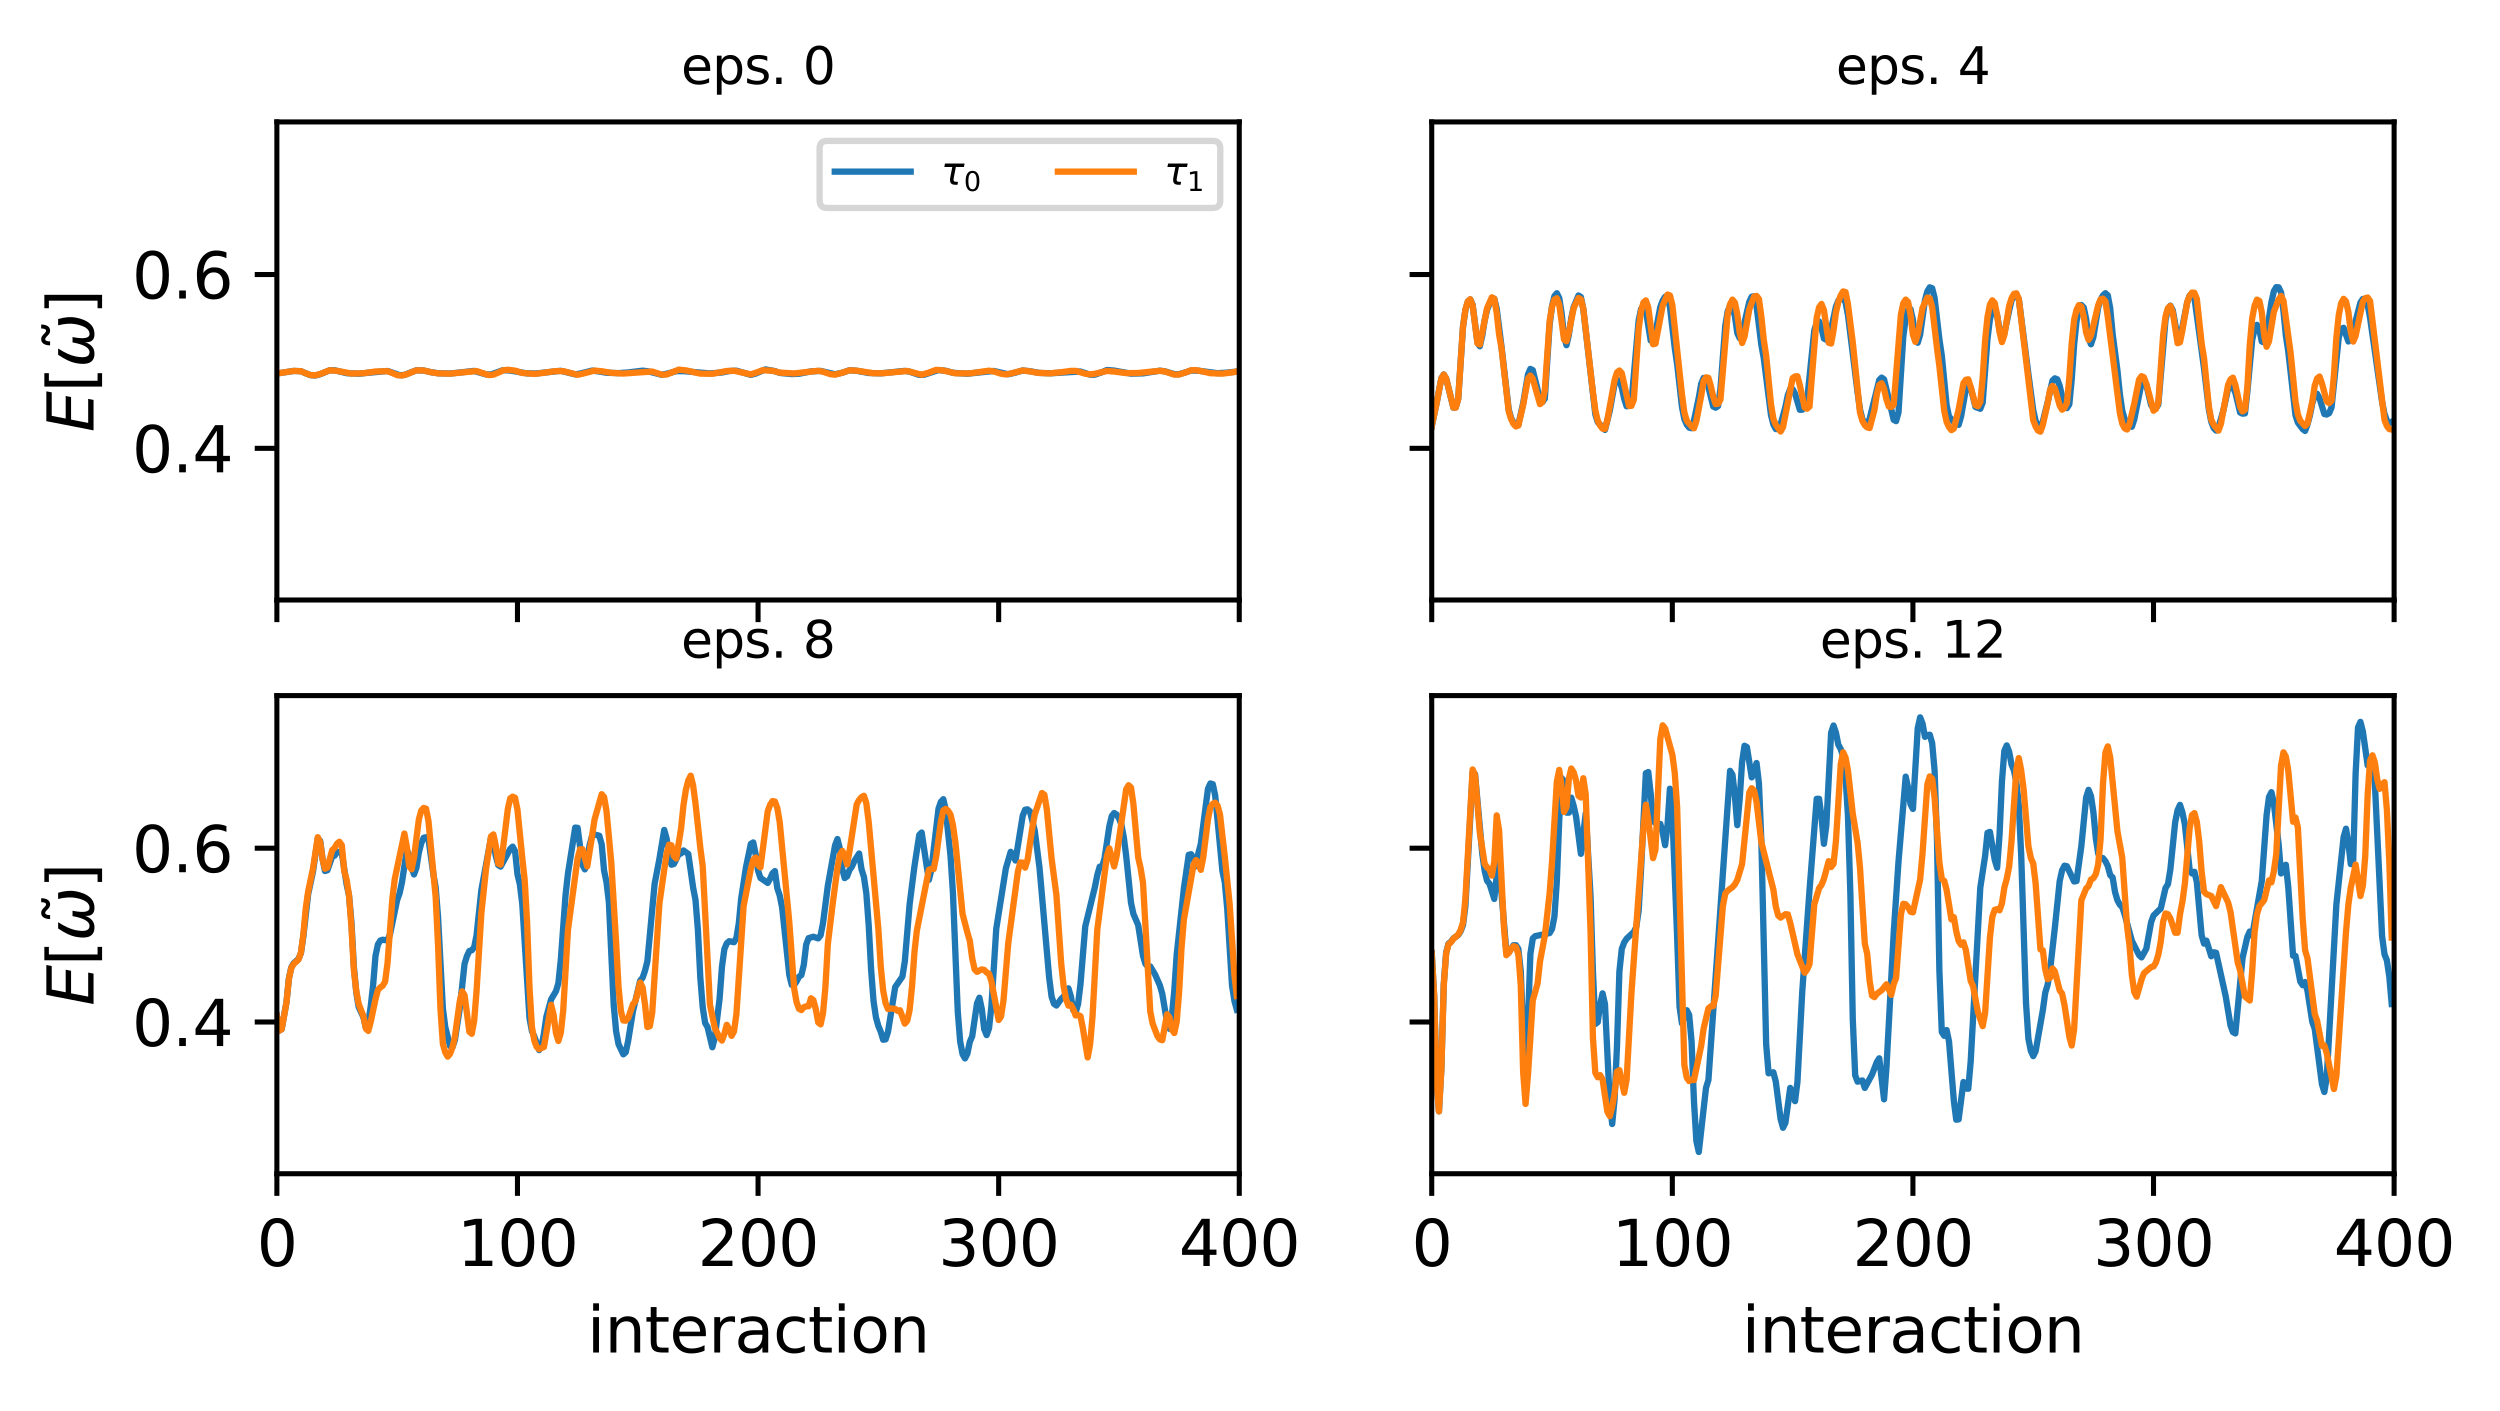 <?xml version="1.0" encoding="utf-8" standalone="no"?>
<!DOCTYPE svg PUBLIC "-//W3C//DTD SVG 1.1//EN"
  "http://www.w3.org/Graphics/SVG/1.1/DTD/svg11.dtd">
<svg xmlns:xlink="http://www.w3.org/1999/xlink" width="395.325pt" height="223.155pt" viewBox="0 0 395.325 223.155" xmlns="http://www.w3.org/2000/svg" version="1.1">
 <defs>
  <style type="text/css">*{stroke-linejoin: round; stroke-linecap: butt}</style>
 </defs>
 <g id="figure_1">
  <g id="patch_1">
   <path d="M 0 223.155 
L 395.325 223.155 
L 395.325 0 
L 0 0 
z
" style="fill: #ffffff"/>
  </g>
  <g id="axes_1">
   <g id="patch_2">
    <path d="M 43.781 94.879 
L 195.963 94.879 
L 195.963 19.279 
L 43.781 19.279 
z
" style="fill: #ffffff"/>
   </g>
   <g id="matplotlib.axis_1">
    <g id="xtick_1">
     <g id="line2d_1">
      <defs>
       <path id="mb4e1993329" d="M 0 0 
L 0 3.5 
" style="stroke: #000000; stroke-width: 0.8"/>
      </defs>
      <g>
       <use xlink:href="#mb4e1993329" x="43.781" y="94.879" style="stroke: #000000; stroke-width: 0.8"/>
      </g>
     </g>
    </g>
    <g id="xtick_2">
     <g id="line2d_2">
      <g>
       <use xlink:href="#mb4e1993329" x="81.827" y="94.879" style="stroke: #000000; stroke-width: 0.8"/>
      </g>
     </g>
    </g>
    <g id="xtick_3">
     <g id="line2d_3">
      <g>
       <use xlink:href="#mb4e1993329" x="119.872" y="94.879" style="stroke: #000000; stroke-width: 0.8"/>
      </g>
     </g>
    </g>
    <g id="xtick_4">
     <g id="line2d_4">
      <g>
       <use xlink:href="#mb4e1993329" x="157.918" y="94.879" style="stroke: #000000; stroke-width: 0.8"/>
      </g>
     </g>
    </g>
    <g id="xtick_5">
     <g id="line2d_5">
      <g>
       <use xlink:href="#mb4e1993329" x="195.963" y="94.879" style="stroke: #000000; stroke-width: 0.8"/>
      </g>
     </g>
    </g>
   </g>
   <g id="matplotlib.axis_2">
    <g id="ytick_1">
     <g id="line2d_6">
      <defs>
       <path id="m6602b16ee8" d="M 0 0 
L -3.5 0 
" style="stroke: #000000; stroke-width: 0.8"/>
      </defs>
      <g>
       <use xlink:href="#m6602b16ee8" x="43.781" y="70.891" style="stroke: #000000; stroke-width: 0.8"/>
      </g>
     </g>
     <g id="text_1">
      <!-- 0.4 -->
      <g transform="translate(20.878 74.69)scale(0.1 -0.1)">
       <defs>
        <path id="DejaVuSans-30" d="M 2034 4250 
Q 1547 4250 1301 3770 
Q 1056 3291 1056 2328 
Q 1056 1369 1301 889 
Q 1547 409 2034 409 
Q 2525 409 2770 889 
Q 3016 1369 3016 2328 
Q 3016 3291 2770 3770 
Q 2525 4250 2034 4250 
z
M 2034 4750 
Q 2819 4750 3233 4129 
Q 3647 3509 3647 2328 
Q 3647 1150 3233 529 
Q 2819 -91 2034 -91 
Q 1250 -91 836 529 
Q 422 1150 422 2328 
Q 422 3509 836 4129 
Q 1250 4750 2034 4750 
z
" transform="scale(0.016)"/>
        <path id="DejaVuSans-2e" d="M 684 794 
L 1344 794 
L 1344 0 
L 684 0 
L 684 794 
z
" transform="scale(0.016)"/>
        <path id="DejaVuSans-34" d="M 2419 4116 
L 825 1625 
L 2419 1625 
L 2419 4116 
z
M 2253 4666 
L 3047 4666 
L 3047 1625 
L 3713 1625 
L 3713 1100 
L 3047 1100 
L 3047 0 
L 2419 0 
L 2419 1100 
L 313 1100 
L 313 1709 
L 2253 4666 
z
" transform="scale(0.016)"/>
       </defs>
       <use xlink:href="#DejaVuSans-30"/>
       <use xlink:href="#DejaVuSans-2e" x="63.623"/>
       <use xlink:href="#DejaVuSans-34" x="95.41"/>
      </g>
     </g>
    </g>
    <g id="ytick_2">
     <g id="line2d_7">
      <g>
       <use xlink:href="#m6602b16ee8" x="43.781" y="43.407" style="stroke: #000000; stroke-width: 0.8"/>
      </g>
     </g>
     <g id="text_2">
      <!-- 0.6 -->
      <g transform="translate(20.878 47.206)scale(0.1 -0.1)">
       <defs>
        <path id="DejaVuSans-36" d="M 2113 2584 
Q 1688 2584 1439 2293 
Q 1191 2003 1191 1497 
Q 1191 994 1439 701 
Q 1688 409 2113 409 
Q 2538 409 2786 701 
Q 3034 994 3034 1497 
Q 3034 2003 2786 2293 
Q 2538 2584 2113 2584 
z
M 3366 4563 
L 3366 3988 
Q 3128 4100 2886 4159 
Q 2644 4219 2406 4219 
Q 1781 4219 1451 3797 
Q 1122 3375 1075 2522 
Q 1259 2794 1537 2939 
Q 1816 3084 2150 3084 
Q 2853 3084 3261 2657 
Q 3669 2231 3669 1497 
Q 3669 778 3244 343 
Q 2819 -91 2113 -91 
Q 1303 -91 875 529 
Q 447 1150 447 2328 
Q 447 3434 972 4092 
Q 1497 4750 2381 4750 
Q 2619 4750 2861 4703 
Q 3103 4656 3366 4563 
z
" transform="scale(0.016)"/>
       </defs>
       <use xlink:href="#DejaVuSans-30"/>
       <use xlink:href="#DejaVuSans-2e" x="63.623"/>
       <use xlink:href="#DejaVuSans-36" x="95.41"/>
      </g>
     </g>
    </g>
    <g id="text_3">
     <!-- $E[ \tilde{\omega} ]$ -->
     <g transform="translate(14.798 68.329)rotate(-90)scale(0.1 -0.1)">
      <defs>
       <path id="DejaVuSans-Oblique-45" d="M 1081 4666 
L 4031 4666 
L 3928 4134 
L 1606 4134 
L 1338 2753 
L 3566 2753 
L 3463 2222 
L 1234 2222 
L 909 531 
L 3284 531 
L 3181 0 
L 172 0 
L 1081 4666 
z
" transform="scale(0.016)"/>
       <path id="DejaVuSans-5b" d="M 550 4863 
L 1875 4863 
L 1875 4416 
L 1125 4416 
L 1125 -397 
L 1875 -397 
L 1875 -844 
L 550 -844 
L 550 4863 
z
" transform="scale(0.016)"/>
       <path id="DejaVuSans-303" d="M -1619 4281 
L -1797 4453 
Q -1866 4516 -1917 4545 
Q -1969 4575 -2009 4575 
Q -2128 4575 -2184 4461 
Q -2241 4347 -2247 4091 
L -2638 4091 
Q -2631 4513 -2472 4742 
Q -2313 4972 -2028 4972 
Q -1909 4972 -1809 4928 
Q -1709 4884 -1594 4781 
L -1416 4609 
Q -1347 4547 -1295 4517 
Q -1244 4488 -1203 4488 
Q -1084 4488 -1028 4602 
Q -972 4716 -966 4972 
L -575 4972 
Q -581 4550 -740 4320 
Q -900 4091 -1184 4091 
Q -1303 4091 -1403 4134 
Q -1503 4178 -1619 4281 
z
" transform="scale(0.016)"/>
       <path id="DejaVuSans-Oblique-3c9" d="M 1369 -91 
Q 72 -91 434 1766 
Q 575 2500 1256 3500 
L 1875 3500 
Q 1231 2500 1088 1750 
Q 819 397 1519 397 
Q 2166 397 2478 2078 
L 3009 2078 
Q 2669 388 3316 397 
Q 4013 403 4275 1750 
Q 4419 2500 4169 3500 
L 4788 3500 
Q 5075 2500 4934 1766 
Q 4578 -94 3278 -91 
Q 2428 -88 2503 844 
Q 2194 -91 1369 -91 
z
" transform="scale(0.016)"/>
       <path id="DejaVuSans-5d" d="M 1947 4863 
L 1947 -844 
L 622 -844 
L 622 -397 
L 1369 -397 
L 1369 4416 
L 622 4416 
L 622 4863 
L 1947 4863 
z
" transform="scale(0.016)"/>
      </defs>
      <use xlink:href="#DejaVuSans-Oblique-45" transform="translate(0 0.047)"/>
      <use xlink:href="#DejaVuSans-5b" transform="translate(63.184 0.047)"/>
      <use xlink:href="#DejaVuSans-303" transform="translate(179.351 3.312)"/>
      <use xlink:href="#DejaVuSans-Oblique-3c9" transform="translate(102.197 0.047)"/>
      <use xlink:href="#DejaVuSans-5d" transform="translate(185.938 0.047)"/>
     </g>
    </g>
   </g>
   <g id="line2d_8">
    <path d="M 43.781 59.063 
L 46.444 58.655 
L 47.586 58.702 
L 48.347 59.03 
L 49.108 59.327 
L 49.869 59.37 
L 50.629 59.174 
L 52.151 58.548 
L 52.912 58.556 
L 54.054 58.823 
L 54.814 59.014 
L 56.717 59.093 
L 57.858 58.983 
L 61.282 58.664 
L 62.043 58.918 
L 63.184 59.322 
L 63.945 59.294 
L 65.087 58.838 
L 65.848 58.556 
L 66.989 58.589 
L 68.13 58.85 
L 69.272 59.025 
L 71.174 59.07 
L 74.979 58.65 
L 75.739 58.884 
L 76.881 59.215 
L 77.642 59.203 
L 78.783 58.813 
L 79.544 58.527 
L 80.685 58.6 
L 83.349 59.045 
L 84.87 59.046 
L 88.675 58.632 
L 90.958 59.202 
L 91.719 59.07 
L 93.621 58.6 
L 94.762 58.748 
L 95.904 58.943 
L 97.806 59.001 
L 99.328 58.892 
L 101.61 58.614 
L 102.371 58.696 
L 104.654 59.265 
L 105.795 59.009 
L 106.937 58.694 
L 108.078 58.689 
L 112.263 59.048 
L 114.165 58.905 
L 115.307 58.673 
L 116.448 58.616 
L 118.731 59.28 
L 119.492 59.078 
L 121.014 58.415 
L 122.535 58.682 
L 123.296 58.967 
L 125.199 59.154 
L 126.34 59.105 
L 128.242 58.732 
L 129.764 58.652 
L 132.047 59.181 
L 133.188 58.939 
L 134.329 58.547 
L 135.471 58.634 
L 137.373 58.984 
L 139.275 59.034 
L 143.08 58.646 
L 143.841 58.779 
L 145.363 59.288 
L 146.124 59.261 
L 148.406 58.511 
L 149.548 58.631 
L 150.689 58.949 
L 152.972 59.094 
L 157.157 58.661 
L 159.439 59.185 
L 160.581 58.92 
L 161.722 58.579 
L 162.864 58.696 
L 164.385 58.975 
L 166.288 59.02 
L 170.853 58.748 
L 172.375 59.25 
L 173.136 59.249 
L 174.277 58.841 
L 175.038 58.504 
L 176.179 58.599 
L 178.843 59.086 
L 180.745 59.043 
L 183.408 58.618 
L 184.169 58.708 
L 185.691 59.159 
L 186.452 59.176 
L 187.593 58.842 
L 188.354 58.587 
L 189.495 58.62 
L 192.539 59.012 
L 194.061 58.92 
L 195.583 58.751 
L 195.583 58.751 
" clip-path="url(#pee8288d459)" style="fill: none; stroke: #1f77b4; stroke-linecap: square"/>
   </g>
   <g id="line2d_9">
    <path d="M 43.781 59.063 
L 46.444 58.654 
L 47.586 58.696 
L 48.347 59.027 
L 49.108 59.309 
L 49.869 59.349 
L 50.629 59.141 
L 52.151 58.547 
L 53.293 58.645 
L 55.575 59.068 
L 57.478 59.019 
L 59.38 58.747 
L 61.282 58.693 
L 62.043 58.985 
L 62.804 59.318 
L 63.565 59.381 
L 64.326 59.179 
L 65.848 58.562 
L 66.989 58.582 
L 68.13 58.855 
L 69.272 59.034 
L 71.174 59.085 
L 75.359 58.669 
L 76.12 58.939 
L 77.261 59.306 
L 78.022 59.246 
L 79.164 58.761 
L 79.544 58.555 
L 80.305 58.467 
L 81.446 58.613 
L 82.588 58.974 
L 84.49 59.127 
L 85.631 58.997 
L 87.914 58.679 
L 89.055 58.69 
L 91.338 59.266 
L 92.099 59.1 
L 94.001 58.6 
L 95.143 58.705 
L 96.664 58.958 
L 98.567 59.069 
L 103.132 58.748 
L 104.654 59.252 
L 105.415 59.22 
L 106.937 58.616 
L 107.317 58.449 
L 108.459 58.566 
L 110.741 59.082 
L 112.644 59.104 
L 114.926 58.669 
L 116.068 58.626 
L 118.731 59.201 
L 119.872 58.82 
L 120.633 58.541 
L 122.155 58.631 
L 123.296 58.922 
L 125.579 59.05 
L 129.384 58.63 
L 130.144 58.778 
L 131.286 59.163 
L 132.047 59.237 
L 133.188 58.946 
L 134.329 58.561 
L 135.471 58.615 
L 138.134 59.026 
L 139.656 59.017 
L 143.46 58.658 
L 145.743 59.257 
L 146.884 58.92 
L 148.026 58.484 
L 149.167 58.583 
L 151.069 59.029 
L 153.352 59.04 
L 156.396 58.614 
L 157.157 58.732 
L 158.298 59.098 
L 159.059 59.211 
L 159.82 59.058 
L 161.722 58.583 
L 162.864 58.728 
L 164.005 58.944 
L 165.907 59.045 
L 167.809 58.858 
L 169.331 58.648 
L 170.092 58.644 
L 170.853 58.866 
L 171.614 59.095 
L 172.375 59.192 
L 173.136 59.106 
L 175.038 58.657 
L 176.179 58.75 
L 178.082 59.001 
L 179.984 58.983 
L 181.886 58.787 
L 183.408 58.638 
L 184.169 58.732 
L 185.691 59.232 
L 186.452 59.22 
L 187.593 58.85 
L 188.354 58.548 
L 189.115 58.53 
L 190.256 58.753 
L 191.398 59.014 
L 193.3 59.084 
L 195.202 58.835 
L 195.583 58.731 
L 195.583 58.731 
" clip-path="url(#pee8288d459)" style="fill: none; stroke: #ff7f0e; stroke-linecap: square"/>
   </g>
   <g id="patch_3">
    <path d="M 43.781 94.879 
L 43.781 19.279 
" style="fill: none; stroke: #000000; stroke-width: 0.8; stroke-linejoin: miter; stroke-linecap: square"/>
   </g>
   <g id="patch_4">
    <path d="M 195.963 94.879 
L 195.963 19.279 
" style="fill: none; stroke: #000000; stroke-width: 0.8; stroke-linejoin: miter; stroke-linecap: square"/>
   </g>
   <g id="patch_5">
    <path d="M 43.781 94.879 
L 195.963 94.879 
" style="fill: none; stroke: #000000; stroke-width: 0.8; stroke-linejoin: miter; stroke-linecap: square"/>
   </g>
   <g id="patch_6">
    <path d="M 43.781 19.279 
L 195.963 19.279 
" style="fill: none; stroke: #000000; stroke-width: 0.8; stroke-linejoin: miter; stroke-linecap: square"/>
   </g>
   <g id="text_4">
    <!-- eps. 0 -->
    <g transform="translate(107.7 13.279)scale(0.08 -0.08)">
     <defs>
      <path id="DejaVuSans-65" d="M 3597 1894 
L 3597 1613 
L 953 1613 
Q 991 1019 1311 708 
Q 1631 397 2203 397 
Q 2534 397 2845 478 
Q 3156 559 3463 722 
L 3463 178 
Q 3153 47 2828 -22 
Q 2503 -91 2169 -91 
Q 1331 -91 842 396 
Q 353 884 353 1716 
Q 353 2575 817 3079 
Q 1281 3584 2069 3584 
Q 2775 3584 3186 3129 
Q 3597 2675 3597 1894 
z
M 3022 2063 
Q 3016 2534 2758 2815 
Q 2500 3097 2075 3097 
Q 1594 3097 1305 2825 
Q 1016 2553 972 2059 
L 3022 2063 
z
" transform="scale(0.016)"/>
      <path id="DejaVuSans-70" d="M 1159 525 
L 1159 -1331 
L 581 -1331 
L 581 3500 
L 1159 3500 
L 1159 2969 
Q 1341 3281 1617 3432 
Q 1894 3584 2278 3584 
Q 2916 3584 3314 3078 
Q 3713 2572 3713 1747 
Q 3713 922 3314 415 
Q 2916 -91 2278 -91 
Q 1894 -91 1617 61 
Q 1341 213 1159 525 
z
M 3116 1747 
Q 3116 2381 2855 2742 
Q 2594 3103 2138 3103 
Q 1681 3103 1420 2742 
Q 1159 2381 1159 1747 
Q 1159 1113 1420 752 
Q 1681 391 2138 391 
Q 2594 391 2855 752 
Q 3116 1113 3116 1747 
z
" transform="scale(0.016)"/>
      <path id="DejaVuSans-73" d="M 2834 3397 
L 2834 2853 
Q 2591 2978 2328 3040 
Q 2066 3103 1784 3103 
Q 1356 3103 1142 2972 
Q 928 2841 928 2578 
Q 928 2378 1081 2264 
Q 1234 2150 1697 2047 
L 1894 2003 
Q 2506 1872 2764 1633 
Q 3022 1394 3022 966 
Q 3022 478 2636 193 
Q 2250 -91 1575 -91 
Q 1294 -91 989 -36 
Q 684 19 347 128 
L 347 722 
Q 666 556 975 473 
Q 1284 391 1588 391 
Q 1994 391 2212 530 
Q 2431 669 2431 922 
Q 2431 1156 2273 1281 
Q 2116 1406 1581 1522 
L 1381 1569 
Q 847 1681 609 1914 
Q 372 2147 372 2553 
Q 372 3047 722 3315 
Q 1072 3584 1716 3584 
Q 2034 3584 2315 3537 
Q 2597 3491 2834 3397 
z
" transform="scale(0.016)"/>
      <path id="DejaVuSans-20" transform="scale(0.016)"/>
     </defs>
     <use xlink:href="#DejaVuSans-65"/>
     <use xlink:href="#DejaVuSans-70" x="61.523"/>
     <use xlink:href="#DejaVuSans-73" x="125"/>
     <use xlink:href="#DejaVuSans-2e" x="177.1"/>
     <use xlink:href="#DejaVuSans-20" x="208.887"/>
     <use xlink:href="#DejaVuSans-30" x="240.674"/>
    </g>
   </g>
   <g id="legend_1">
    <g id="patch_7">
     <path d="M 130.803 32.886 
L 191.763 32.886 
Q 192.963 32.886 192.963 31.686 
L 192.963 23.479 
Q 192.963 22.279 191.763 22.279 
L 130.803 22.279 
Q 129.603 22.279 129.603 23.479 
L 129.603 31.686 
Q 129.603 32.886 130.803 32.886 
z
" style="fill: #ffffff; opacity: 0.8; stroke: #cccccc; stroke-linejoin: miter"/>
    </g>
    <g id="line2d_10">
     <path d="M 132.003 27.138 
L 138.003 27.138 
L 144.003 27.138 
" style="fill: none; stroke: #1f77b4; stroke-linecap: square"/>
    </g>
    <g id="text_5">
     <!-- $\tau_0$ -->
     <g transform="translate(148.803 29.238)scale(0.06 -0.06)">
      <defs>
       <path id="DejaVuSans-Oblique-3c4" d="M 2103 638 
Q 2188 488 2525 488 
L 2800 488 
L 2706 0 
L 2363 0 
Q 1800 0 1600 300 
Q 1403 606 1534 1269 
L 1856 2925 
L 541 2925 
L 653 3500 
L 3881 3500 
L 3769 2925 
L 2444 2925 
L 2113 1234 
Q 2025 781 2103 638 
z
" transform="scale(0.016)"/>
      </defs>
      <use xlink:href="#DejaVuSans-Oblique-3c4" transform="translate(0 0.312)"/>
      <use xlink:href="#DejaVuSans-30" transform="translate(60.205 -16.094)scale(0.7)"/>
     </g>
    </g>
    <g id="line2d_11">
     <path d="M 167.283 27.138 
L 173.283 27.138 
L 179.283 27.138 
" style="fill: none; stroke: #ff7f0e; stroke-linecap: square"/>
    </g>
    <g id="text_6">
     <!-- $\tau_1$ -->
     <g transform="translate(184.083 29.238)scale(0.06 -0.06)">
      <defs>
       <path id="DejaVuSans-31" d="M 794 531 
L 1825 531 
L 1825 4091 
L 703 3866 
L 703 4441 
L 1819 4666 
L 2450 4666 
L 2450 531 
L 3481 531 
L 3481 0 
L 794 0 
L 794 531 
z
" transform="scale(0.016)"/>
      </defs>
      <use xlink:href="#DejaVuSans-Oblique-3c4" transform="translate(0 0.312)"/>
      <use xlink:href="#DejaVuSans-31" transform="translate(60.205 -16.094)scale(0.7)"/>
     </g>
    </g>
   </g>
  </g>
  <g id="axes_2">
   <g id="patch_8">
    <path d="M 226.399 94.879 
L 378.581 94.879 
L 378.581 19.279 
L 226.399 19.279 
z
" style="fill: #ffffff"/>
   </g>
   <g id="matplotlib.axis_3">
    <g id="xtick_6">
     <g id="line2d_12">
      <g>
       <use xlink:href="#mb4e1993329" x="226.399" y="94.879" style="stroke: #000000; stroke-width: 0.8"/>
      </g>
     </g>
    </g>
    <g id="xtick_7">
     <g id="line2d_13">
      <g>
       <use xlink:href="#mb4e1993329" x="264.445" y="94.879" style="stroke: #000000; stroke-width: 0.8"/>
      </g>
     </g>
    </g>
    <g id="xtick_8">
     <g id="line2d_14">
      <g>
       <use xlink:href="#mb4e1993329" x="302.49" y="94.879" style="stroke: #000000; stroke-width: 0.8"/>
      </g>
     </g>
    </g>
    <g id="xtick_9">
     <g id="line2d_15">
      <g>
       <use xlink:href="#mb4e1993329" x="340.536" y="94.879" style="stroke: #000000; stroke-width: 0.8"/>
      </g>
     </g>
    </g>
    <g id="xtick_10">
     <g id="line2d_16">
      <g>
       <use xlink:href="#mb4e1993329" x="378.581" y="94.879" style="stroke: #000000; stroke-width: 0.8"/>
      </g>
     </g>
    </g>
   </g>
   <g id="matplotlib.axis_4">
    <g id="ytick_3">
     <g id="line2d_17">
      <g>
       <use xlink:href="#m6602b16ee8" x="226.399" y="70.891" style="stroke: #000000; stroke-width: 0.8"/>
      </g>
     </g>
    </g>
    <g id="ytick_4">
     <g id="line2d_18">
      <g>
       <use xlink:href="#m6602b16ee8" x="226.399" y="43.407" style="stroke: #000000; stroke-width: 0.8"/>
      </g>
     </g>
    </g>
   </g>
   <g id="line2d_19">
    <path d="M 226.399 67.417 
L 227.16 63.811 
L 227.921 59.823 
L 228.302 59.22 
L 228.682 59.847 
L 229.824 64.47 
L 230.204 64.401 
L 230.584 63.094 
L 231.345 51.677 
L 231.726 49.011 
L 232.106 47.716 
L 232.487 47.346 
L 232.867 48.186 
L 233.628 54.148 
L 234.009 54.754 
L 234.389 53.084 
L 234.769 50.666 
L 235.15 48.98 
L 235.911 47.169 
L 236.291 47.239 
L 236.672 48.77 
L 237.433 54.798 
L 238.574 64.756 
L 238.954 66.09 
L 239.335 66.863 
L 239.715 67.241 
L 240.096 67.168 
L 240.857 63.764 
L 241.618 59.221 
L 241.998 58.336 
L 242.379 58.534 
L 243.139 61.609 
L 243.52 63.154 
L 243.9 63.585 
L 244.281 63.029 
L 245.042 51.359 
L 245.422 48.399 
L 245.803 46.813 
L 246.183 46.37 
L 246.564 47.139 
L 246.944 49.556 
L 247.324 53.186 
L 247.705 54.587 
L 248.085 52.937 
L 248.466 50.287 
L 248.846 48.539 
L 249.607 46.725 
L 249.988 46.975 
L 250.368 48.871 
L 252.27 65.524 
L 252.651 66.747 
L 253.792 67.979 
L 254.553 64.964 
L 255.314 60.7 
L 255.694 60.054 
L 256.075 60.174 
L 256.455 61.314 
L 256.836 63.061 
L 257.216 64.244 
L 257.597 64.187 
L 257.977 63.649 
L 259.119 50.664 
L 259.499 48.87 
L 259.879 48.283 
L 260.26 49.089 
L 261.021 53.854 
L 261.401 53.921 
L 261.782 52.602 
L 262.543 48.544 
L 262.923 47.539 
L 263.304 46.933 
L 263.684 47.055 
L 264.064 48.51 
L 264.825 55.003 
L 265.206 57.583 
L 265.967 64.33 
L 266.347 66.277 
L 266.728 67.136 
L 267.108 67.615 
L 267.489 67.715 
L 267.869 66.499 
L 268.63 62.871 
L 269.01 60.695 
L 269.391 59.759 
L 269.771 59.912 
L 270.152 61.196 
L 270.913 64.282 
L 271.293 64.464 
L 271.674 64.207 
L 272.054 61.463 
L 272.815 51.531 
L 273.195 49.236 
L 273.576 48.344 
L 273.956 48.513 
L 274.337 49.994 
L 274.717 52.665 
L 275.098 53.483 
L 275.478 52.618 
L 276.619 47.723 
L 277 46.921 
L 277.38 46.858 
L 277.761 48.417 
L 278.522 54.536 
L 278.902 56.629 
L 280.044 65.619 
L 280.424 67.128 
L 280.804 67.84 
L 281.185 67.85 
L 281.565 67.107 
L 282.326 64.345 
L 282.707 62.494 
L 283.087 61.51 
L 283.468 61.544 
L 283.848 62.232 
L 284.609 64.797 
L 284.989 64.791 
L 285.37 64.277 
L 285.75 63.393 
L 286.892 52.231 
L 287.272 51.023 
L 287.653 50.828 
L 288.033 51.862 
L 288.414 53.531 
L 288.794 53.727 
L 289.174 53.317 
L 289.555 52.029 
L 290.316 48.481 
L 290.696 47.546 
L 291.077 47.104 
L 291.457 47.234 
L 291.838 47.805 
L 292.218 49.825 
L 293.74 62.081 
L 294.12 64.733 
L 294.501 66.257 
L 294.881 67.002 
L 295.262 67.037 
L 295.642 66.231 
L 296.784 61.634 
L 297.164 60.088 
L 297.544 59.714 
L 297.925 59.989 
L 298.686 63.153 
L 299.447 66.386 
L 299.827 66.593 
L 300.208 65.216 
L 300.969 53.215 
L 301.349 50.324 
L 301.729 48.967 
L 302.11 48.889 
L 302.49 50.595 
L 302.871 53.727 
L 303.251 54.197 
L 303.632 52.915 
L 304.393 47.467 
L 304.773 46.058 
L 305.154 45.435 
L 305.534 45.584 
L 305.914 47.084 
L 306.675 53.661 
L 307.056 56.208 
L 307.817 64.062 
L 308.197 65.873 
L 308.958 66.718 
L 309.339 67.048 
L 309.719 67.181 
L 310.099 65.878 
L 310.86 61.581 
L 311.241 60.944 
L 311.621 61.278 
L 312.382 64.354 
L 313.143 64.64 
L 313.524 63.666 
L 314.284 53.531 
L 314.665 50.496 
L 315.045 48.968 
L 315.426 48.776 
L 315.806 49.877 
L 316.187 52.13 
L 316.567 53.408 
L 316.948 52.706 
L 317.709 49.106 
L 318.089 47.495 
L 318.469 46.772 
L 318.85 46.699 
L 319.23 47.264 
L 320.752 59.15 
L 321.513 64.852 
L 321.894 66.549 
L 322.274 67.402 
L 322.654 67.451 
L 323.035 66.629 
L 323.796 63.613 
L 324.557 60.182 
L 324.937 59.827 
L 325.318 59.986 
L 325.698 61.013 
L 326.459 64.279 
L 326.839 64.533 
L 327.22 63.945 
L 327.6 59.984 
L 327.981 54.531 
L 328.361 50.774 
L 328.742 49.001 
L 329.122 48.233 
L 329.503 48.622 
L 329.883 50.454 
L 330.264 53.485 
L 330.644 54.442 
L 331.024 53.316 
L 331.785 48.638 
L 332.166 47.406 
L 332.546 46.707 
L 332.927 46.364 
L 333.307 46.71 
L 333.688 48.763 
L 334.068 52.794 
L 334.829 58.577 
L 335.209 62.322 
L 335.59 64.93 
L 335.97 66.277 
L 336.731 67.431 
L 337.112 67.476 
L 337.492 66.32 
L 338.253 62.515 
L 338.634 60.607 
L 339.014 60.232 
L 339.394 60.835 
L 340.155 64.065 
L 340.536 64.579 
L 340.916 64.57 
L 341.297 63.967 
L 342.438 50.538 
L 342.819 48.917 
L 343.199 48.338 
L 343.579 49.049 
L 344.34 53.301 
L 344.721 53.229 
L 345.101 51.694 
L 345.862 47.836 
L 346.243 46.763 
L 346.623 46.54 
L 347.004 47.096 
L 348.525 58.267 
L 349.286 64.729 
L 349.667 66.699 
L 350.047 67.69 
L 350.428 68.079 
L 350.808 67.555 
L 351.569 64.948 
L 352.33 61.486 
L 352.71 60.962 
L 353.091 61.231 
L 353.471 62.06 
L 354.232 65.233 
L 354.613 65.412 
L 354.993 65.37 
L 355.374 61.974 
L 356.134 53.778 
L 356.515 52.053 
L 356.895 51.373 
L 357.276 52.156 
L 357.656 54.008 
L 358.037 54.145 
L 358.417 52.703 
L 359.178 47.785 
L 359.559 46.057 
L 359.939 45.409 
L 360.319 45.432 
L 360.7 46.233 
L 361.08 49.152 
L 361.461 53.044 
L 361.841 55.567 
L 362.983 65.658 
L 363.363 66.823 
L 364.124 67.854 
L 364.504 68.139 
L 364.885 67.121 
L 365.265 65.683 
L 365.646 63.77 
L 366.026 62.531 
L 366.407 62.272 
L 366.787 62.971 
L 367.548 65.469 
L 367.929 65.544 
L 368.309 65.33 
L 368.689 64.415 
L 369.831 53.337 
L 370.211 52.013 
L 370.592 51.837 
L 371.353 53.998 
L 371.733 53.353 
L 372.114 52.224 
L 373.255 47.842 
L 373.635 47.281 
L 374.016 47.422 
L 374.396 48.178 
L 374.777 50.253 
L 376.679 63.545 
L 377.059 65.429 
L 377.44 66.496 
L 377.82 66.927 
L 378.201 66.708 
L 378.201 66.708 
" clip-path="url(#p1cebe02607)" style="fill: none; stroke: #1f77b4; stroke-linecap: square"/>
   </g>
   <g id="line2d_20">
    <path d="M 226.399 67.417 
L 227.16 63.812 
L 227.921 59.823 
L 228.302 59.225 
L 228.682 59.858 
L 229.824 64.454 
L 230.204 64.461 
L 230.584 63.105 
L 231.345 51.621 
L 231.726 48.959 
L 232.106 47.661 
L 232.487 47.323 
L 232.867 48.279 
L 233.628 54.281 
L 234.009 54.489 
L 235.15 48.737 
L 235.911 47.014 
L 236.291 47.257 
L 236.672 49.479 
L 237.052 52.903 
L 237.433 55.05 
L 238.574 65.047 
L 238.954 66.266 
L 239.335 67.041 
L 239.715 67.433 
L 240.096 67.286 
L 240.857 64.045 
L 241.618 59.875 
L 241.998 59.393 
L 242.379 59.884 
L 243.52 63.907 
L 243.9 63.564 
L 244.281 61.709 
L 245.042 50.782 
L 245.422 48.52 
L 245.803 47.364 
L 246.183 47.163 
L 246.564 48.168 
L 247.324 53.706 
L 247.705 53.959 
L 248.085 52.547 
L 248.846 48.704 
L 249.607 47.119 
L 249.988 47.328 
L 250.368 48.797 
L 251.89 62.02 
L 252.27 64.894 
L 252.651 66.521 
L 253.031 67.294 
L 253.412 67.779 
L 253.792 67.821 
L 254.173 66.384 
L 255.314 60.098 
L 255.694 58.89 
L 256.075 58.59 
L 256.455 59.013 
L 257.597 64.185 
L 257.977 64.179 
L 258.358 63.219 
L 259.119 52.028 
L 259.499 49.215 
L 259.879 47.834 
L 260.26 47.504 
L 260.64 48.631 
L 261.401 54.432 
L 261.782 54.336 
L 262.923 48.303 
L 263.684 46.585 
L 264.064 46.721 
L 264.445 48.221 
L 265.967 62.372 
L 266.347 65.214 
L 266.728 66.53 
L 267.489 67.431 
L 267.869 67.72 
L 268.249 66.569 
L 269.01 62.574 
L 269.391 60.224 
L 269.771 59.664 
L 270.152 59.746 
L 270.532 61.036 
L 270.913 62.746 
L 271.293 63.898 
L 271.674 63.849 
L 272.054 63.206 
L 273.195 49.721 
L 273.576 48.097 
L 273.956 47.38 
L 274.337 47.841 
L 274.717 49.698 
L 275.098 52.552 
L 275.478 54.236 
L 275.859 53.241 
L 276.619 48.899 
L 277.38 46.895 
L 277.761 46.791 
L 278.141 47.277 
L 278.522 50.061 
L 278.902 53.693 
L 279.283 56.246 
L 280.044 63.884 
L 280.424 66.243 
L 280.804 67.175 
L 281.565 68.237 
L 281.946 67.557 
L 283.468 59.791 
L 283.848 59.532 
L 284.229 59.499 
L 284.609 60.922 
L 285.37 64.442 
L 285.75 64.627 
L 286.131 64.298 
L 287.272 50.245 
L 287.653 48.591 
L 288.033 48.069 
L 288.414 49.041 
L 289.174 54.199 
L 289.555 54.324 
L 289.935 52.226 
L 290.316 49.407 
L 290.696 47.761 
L 291.077 46.693 
L 291.457 46.085 
L 291.838 46.192 
L 292.218 48.132 
L 292.979 54.155 
L 294.12 65.221 
L 294.501 66.549 
L 294.881 67.241 
L 295.262 67.579 
L 295.642 67.689 
L 296.403 64.843 
L 296.784 62.337 
L 297.164 60.873 
L 297.544 60.606 
L 297.925 61.497 
L 298.305 63.172 
L 298.686 64.283 
L 299.066 64.364 
L 299.447 64.01 
L 300.588 49.748 
L 300.969 47.952 
L 301.349 47.378 
L 301.729 47.755 
L 302.11 49.764 
L 302.49 52.936 
L 302.871 54.045 
L 303.251 52.896 
L 304.012 48.674 
L 304.773 47.047 
L 305.154 47.171 
L 305.534 48.58 
L 306.295 55.036 
L 306.675 57.921 
L 307.436 64.941 
L 307.817 66.719 
L 308.197 67.538 
L 308.578 68.018 
L 308.958 67.774 
L 309.719 64.743 
L 310.48 60.586 
L 310.86 60.054 
L 311.241 59.982 
L 311.621 61.177 
L 312.382 64.074 
L 312.763 64.245 
L 313.143 63.582 
L 313.524 59.714 
L 313.904 53.826 
L 314.284 50.118 
L 314.665 48.164 
L 315.045 47.494 
L 315.426 47.928 
L 315.806 49.812 
L 316.187 52.54 
L 316.567 54.103 
L 316.948 52.979 
L 317.709 48.359 
L 318.089 47.156 
L 318.469 46.47 
L 318.85 46.382 
L 319.23 47.246 
L 321.513 66.469 
L 321.894 67.444 
L 322.274 68.089 
L 322.654 68.262 
L 323.035 67.186 
L 323.796 63.751 
L 324.176 61.635 
L 324.557 61.023 
L 324.937 61.405 
L 325.698 64.126 
L 326.079 64.783 
L 326.459 64.506 
L 326.839 63.724 
L 327.22 59.771 
L 327.6 54.251 
L 327.981 50.582 
L 328.361 48.999 
L 328.742 48.244 
L 329.122 48.483 
L 329.503 50.087 
L 329.883 52.61 
L 330.264 53.737 
L 330.644 53.048 
L 331.785 48.259 
L 332.166 47.346 
L 332.546 47.223 
L 332.927 47.667 
L 333.307 50.159 
L 334.068 56.157 
L 335.209 65.279 
L 335.59 66.985 
L 335.97 67.727 
L 336.351 67.915 
L 336.731 67.067 
L 337.492 63.791 
L 338.253 60.013 
L 338.634 59.483 
L 339.014 59.66 
L 339.394 60.682 
L 340.536 64.942 
L 340.916 64.655 
L 341.297 63.613 
L 342.058 52.936 
L 342.438 50.027 
L 342.819 48.721 
L 343.199 48.375 
L 343.579 49.406 
L 344.34 54.271 
L 344.721 54.127 
L 345.101 52.263 
L 345.862 47.781 
L 346.243 46.816 
L 346.623 46.263 
L 347.004 46.3 
L 347.384 47.246 
L 348.145 54.327 
L 348.525 56.641 
L 349.286 64.286 
L 349.667 66.379 
L 350.047 67.177 
L 350.808 68.095 
L 351.189 67.038 
L 352.33 60.852 
L 352.71 59.991 
L 353.091 59.724 
L 353.471 60.825 
L 354.232 64.325 
L 354.613 65.065 
L 354.993 64.796 
L 355.374 61.242 
L 355.754 54.579 
L 356.134 50.356 
L 356.515 48.343 
L 356.895 47.385 
L 357.276 47.59 
L 357.656 49.384 
L 358.037 53.062 
L 358.417 54.833 
L 358.798 53.957 
L 359.559 49.33 
L 360.319 47.359 
L 360.7 46.804 
L 361.08 47.53 
L 362.222 55.874 
L 362.983 63.488 
L 363.363 65.556 
L 363.744 66.537 
L 364.504 67.359 
L 364.885 66.968 
L 365.646 63.494 
L 366.026 60.995 
L 366.407 59.851 
L 366.787 59.541 
L 367.168 60.605 
L 367.929 63.484 
L 368.309 63.741 
L 368.689 63.356 
L 369.07 59.226 
L 369.45 53.394 
L 369.831 49.799 
L 370.211 47.931 
L 370.592 47.257 
L 370.972 47.657 
L 371.353 49.348 
L 371.733 52.506 
L 372.114 54.012 
L 372.494 53.099 
L 373.635 47.705 
L 374.016 47.146 
L 374.396 47.05 
L 374.777 47.593 
L 377.059 66.407 
L 377.44 67.365 
L 377.82 67.854 
L 378.201 67.919 
L 378.201 67.919 
" clip-path="url(#p1cebe02607)" style="fill: none; stroke: #ff7f0e; stroke-linecap: square"/>
   </g>
   <g id="patch_9">
    <path d="M 226.399 94.879 
L 226.399 19.279 
" style="fill: none; stroke: #000000; stroke-width: 0.8; stroke-linejoin: miter; stroke-linecap: square"/>
   </g>
   <g id="patch_10">
    <path d="M 378.581 94.879 
L 378.581 19.279 
" style="fill: none; stroke: #000000; stroke-width: 0.8; stroke-linejoin: miter; stroke-linecap: square"/>
   </g>
   <g id="patch_11">
    <path d="M 226.399 94.879 
L 378.581 94.879 
" style="fill: none; stroke: #000000; stroke-width: 0.8; stroke-linejoin: miter; stroke-linecap: square"/>
   </g>
   <g id="patch_12">
    <path d="M 226.399 19.279 
L 378.581 19.279 
" style="fill: none; stroke: #000000; stroke-width: 0.8; stroke-linejoin: miter; stroke-linecap: square"/>
   </g>
   <g id="text_7">
    <!-- eps. 4 -->
    <g transform="translate(290.318 13.279)scale(0.08 -0.08)">
     <use xlink:href="#DejaVuSans-65"/>
     <use xlink:href="#DejaVuSans-70" x="61.523"/>
     <use xlink:href="#DejaVuSans-73" x="125"/>
     <use xlink:href="#DejaVuSans-2e" x="177.1"/>
     <use xlink:href="#DejaVuSans-20" x="208.887"/>
     <use xlink:href="#DejaVuSans-34" x="240.674"/>
    </g>
   </g>
  </g>
  <g id="axes_3">
   <g id="patch_13">
    <path d="M 43.781 185.599 
L 195.963 185.599 
L 195.963 109.999 
L 43.781 109.999 
z
" style="fill: #ffffff"/>
   </g>
   <g id="matplotlib.axis_5">
    <g id="xtick_11">
     <g id="line2d_21">
      <g>
       <use xlink:href="#mb4e1993329" x="43.781" y="185.599" style="stroke: #000000; stroke-width: 0.8"/>
      </g>
     </g>
     <g id="text_8">
      <!-- 0 -->
      <g transform="translate(40.6 200.197)scale(0.1 -0.1)">
       <use xlink:href="#DejaVuSans-30"/>
      </g>
     </g>
    </g>
    <g id="xtick_12">
     <g id="line2d_22">
      <g>
       <use xlink:href="#mb4e1993329" x="81.827" y="185.599" style="stroke: #000000; stroke-width: 0.8"/>
      </g>
     </g>
     <g id="text_9">
      <!-- 100 -->
      <g transform="translate(72.283 200.197)scale(0.1 -0.1)">
       <use xlink:href="#DejaVuSans-31"/>
       <use xlink:href="#DejaVuSans-30" x="63.623"/>
       <use xlink:href="#DejaVuSans-30" x="127.246"/>
      </g>
     </g>
    </g>
    <g id="xtick_13">
     <g id="line2d_23">
      <g>
       <use xlink:href="#mb4e1993329" x="119.872" y="185.599" style="stroke: #000000; stroke-width: 0.8"/>
      </g>
     </g>
     <g id="text_10">
      <!-- 200 -->
      <g transform="translate(110.328 200.197)scale(0.1 -0.1)">
       <defs>
        <path id="DejaVuSans-32" d="M 1228 531 
L 3431 531 
L 3431 0 
L 469 0 
L 469 531 
Q 828 903 1448 1529 
Q 2069 2156 2228 2338 
Q 2531 2678 2651 2914 
Q 2772 3150 2772 3378 
Q 2772 3750 2511 3984 
Q 2250 4219 1831 4219 
Q 1534 4219 1204 4116 
Q 875 4013 500 3803 
L 500 4441 
Q 881 4594 1212 4672 
Q 1544 4750 1819 4750 
Q 2544 4750 2975 4387 
Q 3406 4025 3406 3419 
Q 3406 3131 3298 2873 
Q 3191 2616 2906 2266 
Q 2828 2175 2409 1742 
Q 1991 1309 1228 531 
z
" transform="scale(0.016)"/>
       </defs>
       <use xlink:href="#DejaVuSans-32"/>
       <use xlink:href="#DejaVuSans-30" x="63.623"/>
       <use xlink:href="#DejaVuSans-30" x="127.246"/>
      </g>
     </g>
    </g>
    <g id="xtick_14">
     <g id="line2d_24">
      <g>
       <use xlink:href="#mb4e1993329" x="157.918" y="185.599" style="stroke: #000000; stroke-width: 0.8"/>
      </g>
     </g>
     <g id="text_11">
      <!-- 300 -->
      <g transform="translate(148.374 200.197)scale(0.1 -0.1)">
       <defs>
        <path id="DejaVuSans-33" d="M 2597 2516 
Q 3050 2419 3304 2112 
Q 3559 1806 3559 1356 
Q 3559 666 3084 287 
Q 2609 -91 1734 -91 
Q 1441 -91 1130 -33 
Q 819 25 488 141 
L 488 750 
Q 750 597 1062 519 
Q 1375 441 1716 441 
Q 2309 441 2620 675 
Q 2931 909 2931 1356 
Q 2931 1769 2642 2001 
Q 2353 2234 1838 2234 
L 1294 2234 
L 1294 2753 
L 1863 2753 
Q 2328 2753 2575 2939 
Q 2822 3125 2822 3475 
Q 2822 3834 2567 4026 
Q 2313 4219 1838 4219 
Q 1578 4219 1281 4162 
Q 984 4106 628 3988 
L 628 4550 
Q 988 4650 1302 4700 
Q 1616 4750 1894 4750 
Q 2613 4750 3031 4423 
Q 3450 4097 3450 3541 
Q 3450 3153 3228 2886 
Q 3006 2619 2597 2516 
z
" transform="scale(0.016)"/>
       </defs>
       <use xlink:href="#DejaVuSans-33"/>
       <use xlink:href="#DejaVuSans-30" x="63.623"/>
       <use xlink:href="#DejaVuSans-30" x="127.246"/>
      </g>
     </g>
    </g>
    <g id="xtick_15">
     <g id="line2d_25">
      <g>
       <use xlink:href="#mb4e1993329" x="195.963" y="185.599" style="stroke: #000000; stroke-width: 0.8"/>
      </g>
     </g>
     <g id="text_12">
      <!-- 400 -->
      <g transform="translate(186.419 200.197)scale(0.1 -0.1)">
       <use xlink:href="#DejaVuSans-34"/>
       <use xlink:href="#DejaVuSans-30" x="63.623"/>
       <use xlink:href="#DejaVuSans-30" x="127.246"/>
      </g>
     </g>
    </g>
    <g id="text_13">
     <!-- interaction -->
     <g transform="translate(92.832 213.875)scale(0.1 -0.1)">
      <defs>
       <path id="DejaVuSans-69" d="M 603 3500 
L 1178 3500 
L 1178 0 
L 603 0 
L 603 3500 
z
M 603 4863 
L 1178 4863 
L 1178 4134 
L 603 4134 
L 603 4863 
z
" transform="scale(0.016)"/>
       <path id="DejaVuSans-6e" d="M 3513 2113 
L 3513 0 
L 2938 0 
L 2938 2094 
Q 2938 2591 2744 2837 
Q 2550 3084 2163 3084 
Q 1697 3084 1428 2787 
Q 1159 2491 1159 1978 
L 1159 0 
L 581 0 
L 581 3500 
L 1159 3500 
L 1159 2956 
Q 1366 3272 1645 3428 
Q 1925 3584 2291 3584 
Q 2894 3584 3203 3211 
Q 3513 2838 3513 2113 
z
" transform="scale(0.016)"/>
       <path id="DejaVuSans-74" d="M 1172 4494 
L 1172 3500 
L 2356 3500 
L 2356 3053 
L 1172 3053 
L 1172 1153 
Q 1172 725 1289 603 
Q 1406 481 1766 481 
L 2356 481 
L 2356 0 
L 1766 0 
Q 1100 0 847 248 
Q 594 497 594 1153 
L 594 3053 
L 172 3053 
L 172 3500 
L 594 3500 
L 594 4494 
L 1172 4494 
z
" transform="scale(0.016)"/>
       <path id="DejaVuSans-72" d="M 2631 2963 
Q 2534 3019 2420 3045 
Q 2306 3072 2169 3072 
Q 1681 3072 1420 2755 
Q 1159 2438 1159 1844 
L 1159 0 
L 581 0 
L 581 3500 
L 1159 3500 
L 1159 2956 
Q 1341 3275 1631 3429 
Q 1922 3584 2338 3584 
Q 2397 3584 2469 3576 
Q 2541 3569 2628 3553 
L 2631 2963 
z
" transform="scale(0.016)"/>
       <path id="DejaVuSans-61" d="M 2194 1759 
Q 1497 1759 1228 1600 
Q 959 1441 959 1056 
Q 959 750 1161 570 
Q 1363 391 1709 391 
Q 2188 391 2477 730 
Q 2766 1069 2766 1631 
L 2766 1759 
L 2194 1759 
z
M 3341 1997 
L 3341 0 
L 2766 0 
L 2766 531 
Q 2569 213 2275 61 
Q 1981 -91 1556 -91 
Q 1019 -91 701 211 
Q 384 513 384 1019 
Q 384 1609 779 1909 
Q 1175 2209 1959 2209 
L 2766 2209 
L 2766 2266 
Q 2766 2663 2505 2880 
Q 2244 3097 1772 3097 
Q 1472 3097 1187 3025 
Q 903 2953 641 2809 
L 641 3341 
Q 956 3463 1253 3523 
Q 1550 3584 1831 3584 
Q 2591 3584 2966 3190 
Q 3341 2797 3341 1997 
z
" transform="scale(0.016)"/>
       <path id="DejaVuSans-63" d="M 3122 3366 
L 3122 2828 
Q 2878 2963 2633 3030 
Q 2388 3097 2138 3097 
Q 1578 3097 1268 2742 
Q 959 2388 959 1747 
Q 959 1106 1268 751 
Q 1578 397 2138 397 
Q 2388 397 2633 464 
Q 2878 531 3122 666 
L 3122 134 
Q 2881 22 2623 -34 
Q 2366 -91 2075 -91 
Q 1284 -91 818 406 
Q 353 903 353 1747 
Q 353 2603 823 3093 
Q 1294 3584 2113 3584 
Q 2378 3584 2631 3529 
Q 2884 3475 3122 3366 
z
" transform="scale(0.016)"/>
       <path id="DejaVuSans-6f" d="M 1959 3097 
Q 1497 3097 1228 2736 
Q 959 2375 959 1747 
Q 959 1119 1226 758 
Q 1494 397 1959 397 
Q 2419 397 2687 759 
Q 2956 1122 2956 1747 
Q 2956 2369 2687 2733 
Q 2419 3097 1959 3097 
z
M 1959 3584 
Q 2709 3584 3137 3096 
Q 3566 2609 3566 1747 
Q 3566 888 3137 398 
Q 2709 -91 1959 -91 
Q 1206 -91 779 398 
Q 353 888 353 1747 
Q 353 2609 779 3096 
Q 1206 3584 1959 3584 
z
" transform="scale(0.016)"/>
      </defs>
      <use xlink:href="#DejaVuSans-69"/>
      <use xlink:href="#DejaVuSans-6e" x="27.783"/>
      <use xlink:href="#DejaVuSans-74" x="91.162"/>
      <use xlink:href="#DejaVuSans-65" x="130.371"/>
      <use xlink:href="#DejaVuSans-72" x="191.895"/>
      <use xlink:href="#DejaVuSans-61" x="233.008"/>
      <use xlink:href="#DejaVuSans-63" x="294.287"/>
      <use xlink:href="#DejaVuSans-74" x="349.268"/>
      <use xlink:href="#DejaVuSans-69" x="388.477"/>
      <use xlink:href="#DejaVuSans-6f" x="416.26"/>
      <use xlink:href="#DejaVuSans-6e" x="477.441"/>
     </g>
    </g>
   </g>
   <g id="matplotlib.axis_6">
    <g id="ytick_5">
     <g id="line2d_26">
      <g>
       <use xlink:href="#m6602b16ee8" x="43.781" y="161.611" style="stroke: #000000; stroke-width: 0.8"/>
      </g>
     </g>
     <g id="text_14">
      <!-- 0.4 -->
      <g transform="translate(20.878 165.41)scale(0.1 -0.1)">
       <use xlink:href="#DejaVuSans-30"/>
       <use xlink:href="#DejaVuSans-2e" x="63.623"/>
       <use xlink:href="#DejaVuSans-34" x="95.41"/>
      </g>
     </g>
    </g>
    <g id="ytick_6">
     <g id="line2d_27">
      <g>
       <use xlink:href="#m6602b16ee8" x="43.781" y="134.127" style="stroke: #000000; stroke-width: 0.8"/>
      </g>
     </g>
     <g id="text_15">
      <!-- 0.6 -->
      <g transform="translate(20.878 137.926)scale(0.1 -0.1)">
       <use xlink:href="#DejaVuSans-30"/>
       <use xlink:href="#DejaVuSans-2e" x="63.623"/>
       <use xlink:href="#DejaVuSans-36" x="95.41"/>
      </g>
     </g>
    </g>
    <g id="text_16">
     <!-- $E[ \tilde{\omega} ]$ -->
     <g transform="translate(14.798 159.049)rotate(-90)scale(0.1 -0.1)">
      <use xlink:href="#DejaVuSans-Oblique-45" transform="translate(0 0.047)"/>
      <use xlink:href="#DejaVuSans-5b" transform="translate(63.184 0.047)"/>
      <use xlink:href="#DejaVuSans-303" transform="translate(179.351 3.312)"/>
      <use xlink:href="#DejaVuSans-Oblique-3c9" transform="translate(102.197 0.047)"/>
      <use xlink:href="#DejaVuSans-5d" transform="translate(185.938 0.047)"/>
     </g>
    </g>
   </g>
   <g id="line2d_28">
    <path d="M 43.781 160.64 
L 44.162 162.966 
L 44.542 162.732 
L 45.303 158.46 
L 45.684 154.683 
L 46.064 152.961 
L 46.444 152.316 
L 47.205 151.624 
L 47.586 150.714 
L 47.966 148.106 
L 48.727 141.405 
L 49.488 137.843 
L 50.249 132.575 
L 50.629 132.978 
L 51.01 135.837 
L 51.39 137.73 
L 51.771 137.614 
L 52.532 135.438 
L 52.912 135.303 
L 53.293 134.677 
L 54.054 134.904 
L 54.814 139.875 
L 55.195 141.631 
L 55.575 145.841 
L 55.956 152.824 
L 56.336 156.929 
L 56.717 159.228 
L 57.478 160.889 
L 57.858 162.527 
L 58.239 161.722 
L 58.619 159.162 
L 58.999 155.777 
L 59.38 151.126 
L 59.76 149.344 
L 60.141 148.727 
L 60.521 148.601 
L 60.902 148.674 
L 61.282 148.585 
L 61.663 147.785 
L 62.804 142.293 
L 63.184 141.26 
L 63.565 139.51 
L 64.326 134.413 
L 64.706 135.226 
L 65.087 137.222 
L 65.467 138.277 
L 65.848 137.228 
L 66.228 134.827 
L 66.609 133.346 
L 66.989 132.48 
L 67.369 132.387 
L 67.75 132.63 
L 68.511 138.126 
L 68.891 140.312 
L 69.272 145.012 
L 70.033 159.486 
L 70.413 162.424 
L 71.174 165.422 
L 71.554 165.558 
L 71.935 164.45 
L 72.696 159.504 
L 73.457 152.429 
L 73.837 151.182 
L 74.218 150.38 
L 74.598 150.27 
L 74.979 149.808 
L 75.359 147.881 
L 76.12 140.711 
L 77.642 132.482 
L 78.022 133.178 
L 78.403 135.378 
L 78.783 136.792 
L 79.164 137.034 
L 80.685 134.24 
L 81.066 133.88 
L 81.446 134.591 
L 81.827 138.249 
L 82.207 139.851 
L 82.588 142.957 
L 83.729 160.997 
L 84.109 163.049 
L 84.49 163.89 
L 85.251 166.045 
L 85.631 165.446 
L 86.012 163.441 
L 86.392 160.804 
L 87.153 158.024 
L 87.914 156.74 
L 88.294 155.476 
L 88.675 151.856 
L 89.436 141.483 
L 89.816 138.098 
L 90.958 130.867 
L 91.338 130.906 
L 92.099 136.755 
L 92.479 137.472 
L 92.86 135.839 
L 93.24 133.589 
L 93.621 132.169 
L 94.001 131.951 
L 94.762 132.151 
L 95.143 133.499 
L 95.523 137.665 
L 95.904 139.49 
L 96.284 142.674 
L 97.045 158.894 
L 97.425 163.069 
L 97.806 165.111 
L 98.567 166.721 
L 98.947 166.394 
L 99.328 164.598 
L 100.089 159.897 
L 101.23 155.07 
L 101.61 154.621 
L 101.991 153.52 
L 102.371 151.997 
L 103.513 139.779 
L 104.274 135.812 
L 105.034 131.24 
L 105.415 132.623 
L 105.795 135.163 
L 106.176 136.736 
L 106.556 136.623 
L 107.317 135.08 
L 107.698 134.951 
L 108.078 134.485 
L 108.839 135.038 
L 109.6 140.336 
L 109.98 142.318 
L 110.361 147.07 
L 110.741 154.59 
L 111.122 159.292 
L 111.502 161.763 
L 111.883 162.415 
L 112.644 165.602 
L 113.024 164.116 
L 113.785 157.967 
L 114.165 152.859 
L 114.546 150.074 
L 114.926 149.166 
L 115.307 148.833 
L 116.068 148.988 
L 116.448 148.316 
L 116.829 145.969 
L 117.209 142.048 
L 117.97 137.089 
L 118.731 133.448 
L 119.111 133.216 
L 119.492 135.097 
L 119.872 137.679 
L 120.253 138.832 
L 121.394 139.616 
L 121.774 138.966 
L 122.155 138.095 
L 122.535 137.745 
L 122.916 140.459 
L 123.296 141.604 
L 123.677 143.508 
L 124.818 154.187 
L 125.199 155.738 
L 125.579 155.745 
L 125.959 155.205 
L 126.34 154.457 
L 126.72 154.192 
L 127.101 152.596 
L 127.481 149.366 
L 127.862 148.349 
L 128.623 148.128 
L 129.384 148.389 
L 129.764 147.901 
L 130.144 145.949 
L 130.905 140.063 
L 132.047 133.674 
L 132.427 132.681 
L 132.808 134.208 
L 133.188 137.411 
L 133.569 138.853 
L 133.949 138.576 
L 134.329 137.58 
L 134.71 137.04 
L 135.09 136.171 
L 135.851 134.971 
L 136.232 137.466 
L 136.612 138.668 
L 136.993 141.281 
L 137.373 146.387 
L 137.754 153.406 
L 138.134 158.315 
L 138.514 160.879 
L 138.895 162.244 
L 139.275 163.157 
L 139.656 164.417 
L 140.036 164.357 
L 140.417 163.167 
L 141.558 156.077 
L 142.699 154.422 
L 143.08 152 
L 143.841 142.967 
L 144.602 136.989 
L 145.363 132.024 
L 145.743 131.645 
L 146.504 136.748 
L 146.884 139.125 
L 147.265 137.578 
L 148.406 127.877 
L 148.787 126.78 
L 149.167 126.381 
L 149.548 128.103 
L 150.309 135.363 
L 150.689 141.244 
L 151.45 159.929 
L 151.83 164.687 
L 152.211 166.709 
L 152.591 167.364 
L 152.972 166.622 
L 153.352 164.757 
L 153.733 163.878 
L 154.494 158.659 
L 154.874 157.771 
L 155.254 159.581 
L 155.635 162.748 
L 156.015 163.678 
L 156.396 162.598 
L 156.776 159.048 
L 157.537 146.875 
L 159.059 137.304 
L 159.82 134.697 
L 160.2 135.275 
L 160.581 136.072 
L 161.722 128.984 
L 162.103 128.041 
L 162.483 127.986 
L 162.864 128.311 
L 163.624 131.343 
L 164.385 137.303 
L 165.907 154.616 
L 166.288 157.61 
L 166.668 158.733 
L 167.049 159 
L 167.809 157.95 
L 168.19 157.607 
L 168.951 156.285 
L 169.331 157.545 
L 169.712 159.727 
L 170.092 160.117 
L 170.473 158.766 
L 170.853 155.645 
L 171.614 146.478 
L 173.136 140.265 
L 173.516 138.359 
L 173.897 137.041 
L 174.277 137.056 
L 174.658 135.749 
L 175.419 130.655 
L 175.799 129.045 
L 176.179 128.568 
L 176.56 128.8 
L 176.94 129.391 
L 177.321 130.374 
L 177.701 132.356 
L 178.082 135.354 
L 178.843 142.752 
L 179.223 144.512 
L 179.984 146.299 
L 180.745 151.158 
L 181.125 152.42 
L 181.506 152.836 
L 181.886 152.822 
L 182.647 154.086 
L 183.408 155.809 
L 183.789 157.141 
L 184.549 161.679 
L 184.93 162.683 
L 185.31 160.631 
L 185.691 156.607 
L 186.071 150.956 
L 187.213 140.452 
L 187.974 135.17 
L 188.354 135.078 
L 188.734 135.792 
L 189.115 136.972 
L 189.495 134.914 
L 189.876 133.493 
L 191.017 124.738 
L 191.398 123.89 
L 191.778 124.006 
L 192.159 125.815 
L 193.3 137.718 
L 193.68 139.547 
L 194.061 143.661 
L 194.822 155.851 
L 195.202 158.284 
L 195.583 159.67 
L 195.583 159.67 
" clip-path="url(#pd057fcf669)" style="fill: none; stroke: #1f77b4; stroke-linecap: square"/>
   </g>
   <g id="line2d_29">
    <path d="M 43.781 160.64 
L 44.162 162.97 
L 44.542 162.741 
L 45.303 158.484 
L 45.684 154.751 
L 46.064 153.058 
L 46.444 152.424 
L 47.205 151.729 
L 47.586 150.645 
L 47.966 147.801 
L 48.347 143.668 
L 48.727 140.978 
L 49.488 137.375 
L 50.249 132.39 
L 50.629 133.177 
L 51.01 135.923 
L 51.39 137.374 
L 51.771 137.186 
L 52.532 134.432 
L 52.912 134.084 
L 53.293 133.413 
L 53.673 133.107 
L 54.054 133.662 
L 54.434 137.746 
L 54.814 139.138 
L 55.195 141.624 
L 55.575 146.631 
L 55.956 153.377 
L 56.336 156.699 
L 56.717 158.736 
L 57.478 160.728 
L 57.858 162.661 
L 58.239 163.017 
L 58.619 161.598 
L 59.38 157.978 
L 59.76 156.546 
L 60.141 156.126 
L 60.521 155.881 
L 60.902 155.193 
L 61.282 152.27 
L 62.043 142.132 
L 62.424 138.993 
L 63.945 131.812 
L 64.326 133.899 
L 64.706 136.973 
L 65.087 137.458 
L 65.467 135.606 
L 66.228 129.604 
L 66.609 128.171 
L 66.989 127.761 
L 67.369 127.876 
L 67.75 129.807 
L 68.891 141.844 
L 69.272 149.538 
L 69.652 159.587 
L 70.033 165.082 
L 70.413 166.417 
L 70.794 167.08 
L 71.174 166.624 
L 71.554 165.603 
L 71.935 163.923 
L 72.696 158.368 
L 73.076 156.768 
L 73.457 157.355 
L 74.218 163.136 
L 74.598 163.475 
L 74.979 161.445 
L 75.359 156.678 
L 76.12 144.37 
L 76.881 137.192 
L 77.642 132.257 
L 78.022 131.949 
L 78.403 133.77 
L 78.783 136.566 
L 79.164 136.724 
L 79.544 134.141 
L 80.305 127.914 
L 80.685 126.24 
L 81.066 125.974 
L 81.446 126.156 
L 81.827 128.038 
L 82.588 135.691 
L 82.968 139.146 
L 83.349 145.803 
L 83.729 156.125 
L 84.109 162.36 
L 84.49 164.559 
L 84.87 165.56 
L 85.251 165.893 
L 86.012 165.561 
L 87.153 158.901 
L 87.534 160.451 
L 87.914 163.345 
L 88.294 164.608 
L 88.675 163.342 
L 89.055 159.855 
L 89.816 146.987 
L 91.338 135.706 
L 91.719 134.297 
L 92.099 134.298 
L 92.86 137.008 
L 93.621 132.229 
L 94.001 129.654 
L 95.143 125.593 
L 95.523 126.032 
L 95.904 128.235 
L 96.664 136.434 
L 97.425 149.025 
L 97.806 156.077 
L 98.186 159.89 
L 98.567 161.365 
L 98.947 161.402 
L 99.328 161.015 
L 100.089 158.787 
L 100.469 158.356 
L 101.23 155.363 
L 101.61 156.138 
L 101.991 158.831 
L 102.371 162.399 
L 102.752 162.272 
L 103.132 160.152 
L 104.274 142.84 
L 105.415 134.917 
L 105.795 133.569 
L 106.176 133.67 
L 106.556 135.369 
L 106.937 135.746 
L 107.698 131.009 
L 108.078 127.329 
L 108.459 124.897 
L 108.839 123.402 
L 109.219 122.663 
L 109.6 124.191 
L 109.98 127.07 
L 110.741 134.063 
L 111.122 136.986 
L 112.263 158.871 
L 113.024 162.504 
L 113.785 164.124 
L 114.165 164.546 
L 114.546 163.482 
L 114.926 162.056 
L 115.307 162.752 
L 115.687 163.796 
L 116.068 163.095 
L 116.448 160.337 
L 117.589 143.28 
L 118.731 137.381 
L 119.111 135.963 
L 119.492 135.6 
L 119.872 136.812 
L 120.253 137.147 
L 121.394 128.325 
L 121.774 127.261 
L 122.155 126.679 
L 122.535 126.745 
L 122.916 127.773 
L 123.296 130.024 
L 124.818 145.909 
L 125.579 156.314 
L 125.959 158.475 
L 126.34 159.521 
L 126.72 159.724 
L 127.101 159.268 
L 127.481 159.126 
L 127.862 159.121 
L 128.242 157.856 
L 128.623 158.165 
L 129.003 159.584 
L 129.384 161.676 
L 129.764 161.985 
L 130.144 160.201 
L 130.525 156.055 
L 130.905 149.29 
L 131.666 142.956 
L 132.427 137.236 
L 132.808 135.256 
L 133.188 134.552 
L 133.569 135.228 
L 133.949 136.695 
L 134.329 134.612 
L 135.471 127.193 
L 135.851 126.496 
L 136.232 126.051 
L 136.612 125.839 
L 136.993 127.01 
L 137.373 130.047 
L 138.895 146.945 
L 139.275 152.862 
L 139.656 156.638 
L 140.036 158.628 
L 140.417 159.565 
L 140.797 159.468 
L 141.558 159.537 
L 141.939 159.854 
L 142.319 159.755 
L 143.08 161.864 
L 143.46 161.422 
L 143.841 159.694 
L 144.221 155.959 
L 144.602 150.57 
L 144.982 147.147 
L 146.884 137.544 
L 147.265 137.402 
L 147.645 137.419 
L 148.026 135.518 
L 148.787 129.908 
L 149.167 128.144 
L 149.548 127.911 
L 149.928 128.206 
L 150.309 128.822 
L 150.689 130.483 
L 151.069 133.133 
L 152.211 144.532 
L 152.972 147.467 
L 153.352 148.755 
L 153.733 151.535 
L 154.113 153.271 
L 154.494 153.675 
L 155.254 153.292 
L 155.635 153.376 
L 156.015 153.77 
L 156.396 153.986 
L 156.776 155.193 
L 157.918 161.296 
L 158.298 160.725 
L 158.679 158.229 
L 159.439 149.106 
L 160.961 137.812 
L 161.342 136.372 
L 161.722 136.406 
L 162.103 137.202 
L 162.483 135.987 
L 163.244 130.885 
L 163.624 128.785 
L 164.766 125.403 
L 165.146 125.667 
L 165.527 127.935 
L 166.288 135.787 
L 167.049 141.512 
L 167.809 152.385 
L 168.19 155.932 
L 168.57 158 
L 168.951 159.016 
L 169.331 158.892 
L 169.712 159.58 
L 170.092 160.571 
L 170.473 160.503 
L 170.853 160.69 
L 171.234 162.583 
L 171.994 167.208 
L 172.375 165.171 
L 172.755 160.79 
L 173.516 146.981 
L 175.038 135.329 
L 175.419 134.162 
L 176.179 137.012 
L 176.56 135.39 
L 178.082 124.816 
L 178.462 124.177 
L 178.843 124.522 
L 179.223 127.142 
L 179.984 135.607 
L 180.364 137.274 
L 180.745 139.607 
L 181.886 159.906 
L 182.267 161.856 
L 183.028 163.848 
L 183.408 164.368 
L 183.789 164.484 
L 184.549 160.387 
L 184.93 160.901 
L 185.31 162.79 
L 185.691 163.352 
L 186.071 161.567 
L 186.452 156.858 
L 186.832 149.917 
L 187.213 145.381 
L 188.734 136.77 
L 189.115 136.016 
L 189.495 136.421 
L 189.876 137.552 
L 190.256 135.664 
L 191.017 129.547 
L 191.398 127.621 
L 191.778 127.105 
L 192.159 126.922 
L 192.539 127.411 
L 192.919 128.823 
L 193.68 135.506 
L 194.441 142.93 
L 195.202 154.212 
L 195.583 157.506 
L 195.583 157.506 
" clip-path="url(#pd057fcf669)" style="fill: none; stroke: #ff7f0e; stroke-linecap: square"/>
   </g>
   <g id="patch_14">
    <path d="M 43.781 185.599 
L 43.781 109.999 
" style="fill: none; stroke: #000000; stroke-width: 0.8; stroke-linejoin: miter; stroke-linecap: square"/>
   </g>
   <g id="patch_15">
    <path d="M 195.963 185.599 
L 195.963 109.999 
" style="fill: none; stroke: #000000; stroke-width: 0.8; stroke-linejoin: miter; stroke-linecap: square"/>
   </g>
   <g id="patch_16">
    <path d="M 43.781 185.599 
L 195.963 185.599 
" style="fill: none; stroke: #000000; stroke-width: 0.8; stroke-linejoin: miter; stroke-linecap: square"/>
   </g>
   <g id="patch_17">
    <path d="M 43.781 109.999 
L 195.963 109.999 
" style="fill: none; stroke: #000000; stroke-width: 0.8; stroke-linejoin: miter; stroke-linecap: square"/>
   </g>
   <g id="text_17">
    <!-- eps. 8 -->
    <g transform="translate(107.7 103.999)scale(0.08 -0.08)">
     <defs>
      <path id="DejaVuSans-38" d="M 2034 2216 
Q 1584 2216 1326 1975 
Q 1069 1734 1069 1313 
Q 1069 891 1326 650 
Q 1584 409 2034 409 
Q 2484 409 2743 651 
Q 3003 894 3003 1313 
Q 3003 1734 2745 1975 
Q 2488 2216 2034 2216 
z
M 1403 2484 
Q 997 2584 770 2862 
Q 544 3141 544 3541 
Q 544 4100 942 4425 
Q 1341 4750 2034 4750 
Q 2731 4750 3128 4425 
Q 3525 4100 3525 3541 
Q 3525 3141 3298 2862 
Q 3072 2584 2669 2484 
Q 3125 2378 3379 2068 
Q 3634 1759 3634 1313 
Q 3634 634 3220 271 
Q 2806 -91 2034 -91 
Q 1263 -91 848 271 
Q 434 634 434 1313 
Q 434 1759 690 2068 
Q 947 2378 1403 2484 
z
M 1172 3481 
Q 1172 3119 1398 2916 
Q 1625 2713 2034 2713 
Q 2441 2713 2670 2916 
Q 2900 3119 2900 3481 
Q 2900 3844 2670 4047 
Q 2441 4250 2034 4250 
Q 1625 4250 1398 4047 
Q 1172 3844 1172 3481 
z
" transform="scale(0.016)"/>
     </defs>
     <use xlink:href="#DejaVuSans-65"/>
     <use xlink:href="#DejaVuSans-70" x="61.523"/>
     <use xlink:href="#DejaVuSans-73" x="125"/>
     <use xlink:href="#DejaVuSans-2e" x="177.1"/>
     <use xlink:href="#DejaVuSans-20" x="208.887"/>
     <use xlink:href="#DejaVuSans-38" x="240.674"/>
    </g>
   </g>
  </g>
  <g id="axes_4">
   <g id="patch_18">
    <path d="M 226.399 185.599 
L 378.581 185.599 
L 378.581 109.999 
L 226.399 109.999 
z
" style="fill: #ffffff"/>
   </g>
   <g id="matplotlib.axis_7">
    <g id="xtick_16">
     <g id="line2d_30">
      <g>
       <use xlink:href="#mb4e1993329" x="226.399" y="185.599" style="stroke: #000000; stroke-width: 0.8"/>
      </g>
     </g>
     <g id="text_18">
      <!-- 0 -->
      <g transform="translate(223.218 200.197)scale(0.1 -0.1)">
       <use xlink:href="#DejaVuSans-30"/>
      </g>
     </g>
    </g>
    <g id="xtick_17">
     <g id="line2d_31">
      <g>
       <use xlink:href="#mb4e1993329" x="264.445" y="185.599" style="stroke: #000000; stroke-width: 0.8"/>
      </g>
     </g>
     <g id="text_19">
      <!-- 100 -->
      <g transform="translate(254.901 200.197)scale(0.1 -0.1)">
       <use xlink:href="#DejaVuSans-31"/>
       <use xlink:href="#DejaVuSans-30" x="63.623"/>
       <use xlink:href="#DejaVuSans-30" x="127.246"/>
      </g>
     </g>
    </g>
    <g id="xtick_18">
     <g id="line2d_32">
      <g>
       <use xlink:href="#mb4e1993329" x="302.49" y="185.599" style="stroke: #000000; stroke-width: 0.8"/>
      </g>
     </g>
     <g id="text_20">
      <!-- 200 -->
      <g transform="translate(292.947 200.197)scale(0.1 -0.1)">
       <use xlink:href="#DejaVuSans-32"/>
       <use xlink:href="#DejaVuSans-30" x="63.623"/>
       <use xlink:href="#DejaVuSans-30" x="127.246"/>
      </g>
     </g>
    </g>
    <g id="xtick_19">
     <g id="line2d_33">
      <g>
       <use xlink:href="#mb4e1993329" x="340.536" y="185.599" style="stroke: #000000; stroke-width: 0.8"/>
      </g>
     </g>
     <g id="text_21">
      <!-- 300 -->
      <g transform="translate(330.992 200.197)scale(0.1 -0.1)">
       <use xlink:href="#DejaVuSans-33"/>
       <use xlink:href="#DejaVuSans-30" x="63.623"/>
       <use xlink:href="#DejaVuSans-30" x="127.246"/>
      </g>
     </g>
    </g>
    <g id="xtick_20">
     <g id="line2d_34">
      <g>
       <use xlink:href="#mb4e1993329" x="378.581" y="185.599" style="stroke: #000000; stroke-width: 0.8"/>
      </g>
     </g>
     <g id="text_22">
      <!-- 400 -->
      <g transform="translate(369.038 200.197)scale(0.1 -0.1)">
       <use xlink:href="#DejaVuSans-34"/>
       <use xlink:href="#DejaVuSans-30" x="63.623"/>
       <use xlink:href="#DejaVuSans-30" x="127.246"/>
      </g>
     </g>
    </g>
    <g id="text_23">
     <!-- interaction -->
     <g transform="translate(275.45 213.875)scale(0.1 -0.1)">
      <use xlink:href="#DejaVuSans-69"/>
      <use xlink:href="#DejaVuSans-6e" x="27.783"/>
      <use xlink:href="#DejaVuSans-74" x="91.162"/>
      <use xlink:href="#DejaVuSans-65" x="130.371"/>
      <use xlink:href="#DejaVuSans-72" x="191.895"/>
      <use xlink:href="#DejaVuSans-61" x="233.008"/>
      <use xlink:href="#DejaVuSans-63" x="294.287"/>
      <use xlink:href="#DejaVuSans-74" x="349.268"/>
      <use xlink:href="#DejaVuSans-69" x="388.477"/>
      <use xlink:href="#DejaVuSans-6f" x="416.26"/>
      <use xlink:href="#DejaVuSans-6e" x="477.441"/>
     </g>
    </g>
   </g>
   <g id="matplotlib.axis_8">
    <g id="ytick_7">
     <g id="line2d_35">
      <g>
       <use xlink:href="#m6602b16ee8" x="226.399" y="161.611" style="stroke: #000000; stroke-width: 0.8"/>
      </g>
     </g>
    </g>
    <g id="ytick_8">
     <g id="line2d_36">
      <g>
       <use xlink:href="#m6602b16ee8" x="226.399" y="134.127" style="stroke: #000000; stroke-width: 0.8"/>
      </g>
     </g>
    </g>
   </g>
   <g id="line2d_37">
    <path d="M 226.399 150.724 
L 226.78 157.401 
L 227.16 170.972 
L 227.541 175.725 
L 227.921 168.984 
L 228.302 155.621 
L 228.682 150.6 
L 229.063 149.207 
L 229.443 148.911 
L 229.824 148.395 
L 230.584 147.859 
L 230.965 147.264 
L 231.345 146.282 
L 231.726 143.255 
L 232.487 129.367 
L 232.867 122.119 
L 233.248 122.416 
L 234.389 134.988 
L 234.769 137.701 
L 235.15 139.279 
L 235.53 139.734 
L 236.291 142.145 
L 237.052 134.787 
L 237.433 141.235 
L 238.194 150.405 
L 238.574 150.603 
L 239.335 149.466 
L 239.715 149.467 
L 240.096 150.05 
L 240.476 153.572 
L 241.237 172.512 
L 241.998 150.855 
L 242.379 148.397 
L 242.759 148.032 
L 245.042 147.546 
L 245.422 146.893 
L 245.803 144.921 
L 246.183 139.323 
L 246.564 129.651 
L 246.944 123.051 
L 247.324 123.475 
L 247.705 128.498 
L 248.085 128.508 
L 248.466 126.137 
L 248.846 127.44 
L 249.227 129.146 
L 249.988 135.014 
L 250.749 128.615 
L 251.509 141.582 
L 251.89 153.668 
L 252.27 161.924 
L 252.651 161.631 
L 253.031 158.868 
L 253.412 157.08 
L 253.792 158.769 
L 254.553 174.262 
L 254.934 177.737 
L 255.314 173.782 
L 255.694 165.4 
L 256.075 153.626 
L 256.455 150.032 
L 256.836 149.025 
L 257.216 148.438 
L 258.358 147.356 
L 258.738 146.594 
L 259.119 144.029 
L 259.499 137.514 
L 260.26 122.272 
L 260.64 122.08 
L 261.021 125.478 
L 261.401 129.881 
L 261.782 130.121 
L 262.162 130.514 
L 262.543 130.289 
L 262.923 131.622 
L 263.304 133.644 
L 263.684 130.482 
L 264.064 124.721 
L 264.445 128.697 
L 265.206 148.143 
L 265.586 159.217 
L 265.967 161.829 
L 266.728 159.751 
L 267.108 160.486 
L 267.489 164.733 
L 267.869 174.212 
L 268.249 180.439 
L 268.63 182.162 
L 269.771 172.019 
L 270.152 170.776 
L 273.576 121.896 
L 273.956 122.5 
L 274.337 125.879 
L 274.717 130.484 
L 275.098 126.314 
L 275.478 120.483 
L 275.859 117.927 
L 276.239 118.141 
L 277 122.926 
L 277.38 122.13 
L 277.761 120.656 
L 278.141 123.875 
L 278.522 132.971 
L 279.283 165.12 
L 279.663 169.722 
L 280.424 169.563 
L 280.804 171.037 
L 281.565 176.952 
L 281.946 178.331 
L 282.326 177.561 
L 283.087 172.032 
L 283.468 172.818 
L 283.848 174.126 
L 284.229 171.095 
L 284.989 156.825 
L 286.131 140.849 
L 287.272 126.321 
L 287.653 126.319 
L 288.033 129.179 
L 288.414 133.433 
L 288.794 130.55 
L 289.555 115.856 
L 289.935 114.732 
L 290.316 115.856 
L 290.696 117.767 
L 291.077 118.452 
L 291.457 119.652 
L 291.838 122.931 
L 292.218 128.983 
L 292.599 141.387 
L 292.979 161.151 
L 293.359 170.035 
L 293.74 171.043 
L 294.501 170.851 
L 294.881 172.032 
L 296.023 169.927 
L 296.784 167.941 
L 297.164 167.351 
L 297.925 173.834 
L 298.305 168.805 
L 299.447 147.593 
L 300.208 136.259 
L 301.349 122.815 
L 301.729 124.579 
L 302.11 127.167 
L 302.49 127.917 
L 303.251 115.154 
L 303.632 113.435 
L 304.012 114.423 
L 304.393 116.519 
L 304.773 116.239 
L 305.154 116.184 
L 305.534 117.52 
L 305.914 121.811 
L 306.295 132.754 
L 306.675 153.504 
L 307.056 163.185 
L 307.436 163.788 
L 307.817 162.883 
L 308.197 164.681 
L 308.958 174.041 
L 309.339 177.058 
L 309.719 177.001 
L 310.48 171.099 
L 310.86 172.116 
L 311.241 172.165 
L 311.621 167.89 
L 313.143 140.359 
L 313.904 135.375 
L 314.284 131.692 
L 314.665 131.55 
L 315.426 135.974 
L 315.806 137.213 
L 316.187 132.001 
L 316.567 123.568 
L 316.948 118.721 
L 317.328 117.872 
L 317.709 118.886 
L 318.089 120.918 
L 318.469 121.849 
L 318.85 123.71 
L 319.23 127.276 
L 319.611 135.22 
L 320.372 158.576 
L 320.752 164.25 
L 321.133 166.175 
L 321.513 167.007 
L 321.894 166.233 
L 323.035 159.732 
L 323.415 156.972 
L 323.796 155.712 
L 324.176 153.428 
L 324.937 146.671 
L 325.698 139.334 
L 326.079 137.628 
L 326.459 136.893 
L 326.839 136.981 
L 327.981 139.389 
L 328.361 139.32 
L 329.122 133.797 
L 329.883 126.098 
L 330.264 124.898 
L 330.644 125.88 
L 331.024 128.402 
L 331.405 132.508 
L 331.785 134.979 
L 332.166 135.666 
L 332.546 135.7 
L 332.927 136.185 
L 333.307 136.949 
L 333.688 138.386 
L 334.068 138.741 
L 334.449 141.056 
L 334.829 142.363 
L 335.209 143.054 
L 335.59 143.449 
L 335.97 144.573 
L 337.112 148.771 
L 338.253 151.033 
L 338.634 151.392 
L 339.394 150.035 
L 340.155 145.826 
L 340.536 144.775 
L 341.297 144.014 
L 341.677 143.688 
L 342.438 140.406 
L 342.819 139.822 
L 343.199 137.476 
L 343.96 130.024 
L 344.34 128.125 
L 344.721 127.278 
L 345.101 128.453 
L 345.482 130.291 
L 346.243 137.493 
L 346.623 138.124 
L 347.004 137.858 
L 347.384 139.492 
L 348.145 147.897 
L 348.525 149.219 
L 348.906 148.747 
L 349.667 151.214 
L 350.047 150.581 
L 350.428 150.657 
L 351.949 157.536 
L 352.71 162.163 
L 353.091 163.192 
L 353.471 163.418 
L 354.613 151.499 
L 355.374 148.143 
L 355.754 147.302 
L 356.134 147.971 
L 357.656 139.309 
L 358.417 128.879 
L 358.798 126.013 
L 359.178 125.271 
L 359.559 126.986 
L 360.319 133.494 
L 360.7 138.116 
L 361.08 137.744 
L 361.461 136.75 
L 361.841 140.254 
L 362.602 151.131 
L 362.983 151.157 
L 363.744 155.21 
L 364.124 155.791 
L 364.504 155.29 
L 364.885 156.7 
L 365.646 161.607 
L 366.026 162.687 
L 367.168 171.457 
L 367.548 172.674 
L 367.929 170.367 
L 369.45 143.031 
L 370.592 132.39 
L 370.972 131.045 
L 371.353 133.354 
L 371.733 136.645 
L 372.114 136.011 
L 372.494 122.33 
L 372.874 115.04 
L 373.255 114.154 
L 373.635 115.648 
L 374.396 121.031 
L 374.777 119.873 
L 375.157 120.959 
L 375.538 123.844 
L 376.679 148.021 
L 377.059 150.888 
L 377.44 151.87 
L 377.82 154.431 
L 378.201 158.766 
L 378.201 158.766 
" clip-path="url(#p9549d484f4)" style="fill: none; stroke: #1f77b4; stroke-linecap: square"/>
   </g>
   <g id="line2d_38">
    <path d="M 226.399 150.724 
L 226.78 157.414 
L 227.16 171.011 
L 227.541 175.746 
L 227.921 169.172 
L 228.302 155.844 
L 228.682 150.738 
L 229.063 149.3 
L 229.443 149.007 
L 229.824 148.442 
L 230.584 147.796 
L 230.965 147.071 
L 231.345 145.886 
L 231.726 142.097 
L 232.867 121.679 
L 233.248 122.59 
L 234.009 131.695 
L 234.769 136.589 
L 235.15 137.171 
L 235.53 137.447 
L 235.911 138.459 
L 236.291 136.208 
L 236.672 128.944 
L 237.052 131.318 
L 237.813 146.544 
L 238.194 151.038 
L 238.574 150.699 
L 238.954 150.013 
L 239.335 149.625 
L 239.715 149.749 
L 240.096 150.903 
L 240.476 155.721 
L 240.857 169.567 
L 241.237 174.567 
L 241.618 169.956 
L 242.379 158.188 
L 243.139 155.5 
L 243.52 152.006 
L 244.281 147.991 
L 245.042 141.261 
L 245.422 136.281 
L 246.183 123.609 
L 246.564 121.748 
L 246.944 124.5 
L 247.324 128.392 
L 247.705 127.641 
L 248.085 123.103 
L 248.466 121.525 
L 248.846 122.134 
L 249.227 123.459 
L 249.607 125.846 
L 249.988 126.108 
L 250.368 123.062 
L 250.749 125.659 
L 251.509 147.113 
L 251.89 164.068 
L 252.27 169.645 
L 252.651 170.343 
L 253.031 170.012 
L 253.412 170.685 
L 254.173 175.781 
L 254.553 176.495 
L 254.934 175.032 
L 255.314 172.897 
L 255.694 169.463 
L 256.075 169.233 
L 256.836 172.804 
L 257.216 170.722 
L 257.977 157.041 
L 259.879 130.86 
L 260.26 127.254 
L 260.64 129.577 
L 261.401 135.693 
L 261.782 134.362 
L 262.543 116.851 
L 262.923 114.694 
L 263.304 115.189 
L 264.445 119.32 
L 264.825 122.209 
L 265.206 127.623 
L 266.347 168.399 
L 266.728 170.409 
L 267.108 170.952 
L 267.489 170.724 
L 267.869 170.786 
L 269.01 165.364 
L 269.391 162.652 
L 270.152 159.462 
L 270.532 159.133 
L 270.913 159.104 
L 271.293 157.496 
L 272.434 143.313 
L 272.815 141.309 
L 273.195 140.848 
L 273.956 140.279 
L 274.337 139.849 
L 274.717 139.148 
L 275.478 136.631 
L 276.619 125.314 
L 277 124.635 
L 277.38 125.032 
L 277.761 126.829 
L 278.522 133.19 
L 280.424 140.685 
L 280.804 143.338 
L 281.185 144.766 
L 281.565 145.105 
L 282.326 144.564 
L 282.707 144.593 
L 283.087 145.919 
L 284.229 150.919 
L 285.37 153.811 
L 285.75 153.329 
L 286.131 152.452 
L 286.892 143.03 
L 287.653 140.444 
L 288.033 139.934 
L 288.414 138.98 
L 289.174 136.181 
L 289.555 137.099 
L 289.935 136.606 
L 290.316 133 
L 291.077 120.851 
L 291.457 118.963 
L 291.838 119.806 
L 292.218 121.848 
L 292.979 128.697 
L 293.74 133.291 
L 294.12 137.199 
L 294.881 149.192 
L 295.262 150.841 
L 295.642 155.089 
L 296.023 157.433 
L 296.403 157.678 
L 296.784 157.154 
L 297.544 156.592 
L 298.305 155.646 
L 299.066 157.322 
L 299.447 155.615 
L 299.827 154.66 
L 300.588 144.61 
L 300.969 142.922 
L 301.349 142.998 
L 301.729 143.463 
L 302.11 144.171 
L 302.49 144.269 
L 303.632 139.061 
L 304.012 134.891 
L 304.773 124.019 
L 305.154 122.778 
L 305.534 123.159 
L 305.914 126.151 
L 306.675 136.367 
L 307.056 139.021 
L 307.436 139.284 
L 307.817 140.717 
L 308.578 145.396 
L 308.958 145.027 
L 309.339 147.247 
L 309.719 148.806 
L 310.099 149.398 
L 310.48 149.016 
L 310.86 150.219 
L 311.621 155.1 
L 312.002 155.951 
L 312.763 160.036 
L 313.524 162.266 
L 313.904 160.192 
L 314.665 148.297 
L 315.045 144.971 
L 315.426 143.873 
L 315.806 143.763 
L 316.187 143.939 
L 316.567 142.849 
L 316.948 140.344 
L 317.328 138.965 
L 317.709 137.004 
L 318.089 132.889 
L 318.85 121.668 
L 319.23 119.878 
L 319.611 121.818 
L 319.991 124.764 
L 320.752 133.82 
L 321.133 135.658 
L 321.513 136.557 
L 321.894 139.704 
L 322.654 150.126 
L 323.035 150.285 
L 323.415 153.287 
L 323.796 154.83 
L 324.176 154.618 
L 324.557 153.14 
L 324.937 153.617 
L 325.698 156.609 
L 326.079 157.109 
L 326.459 158.928 
L 327.22 163.918 
L 327.6 165.332 
L 327.981 162.729 
L 329.122 142.355 
L 329.883 140.502 
L 330.264 140.102 
L 330.644 139.084 
L 331.024 138.872 
L 331.405 138.237 
L 331.785 136.694 
L 332.166 132.658 
L 332.546 123.904 
L 332.927 119.005 
L 333.307 118.025 
L 333.688 119.785 
L 334.829 131.444 
L 335.59 135.639 
L 336.351 146.482 
L 336.731 149.438 
L 337.112 154.214 
L 337.492 156.891 
L 337.873 157.599 
L 338.634 154.912 
L 339.014 153.908 
L 340.155 152.919 
L 340.536 152.835 
L 340.916 152.203 
L 341.297 150.959 
L 341.677 148.924 
L 342.058 145.713 
L 342.438 144.445 
L 342.819 144.575 
L 343.199 145.226 
L 343.96 147.491 
L 344.34 147.488 
L 344.721 144.589 
L 345.101 142.592 
L 345.482 139.832 
L 346.243 131.008 
L 346.623 128.887 
L 347.004 128.577 
L 347.384 129.967 
L 347.764 133.096 
L 348.145 137.852 
L 348.525 141.01 
L 348.906 141.395 
L 349.667 141.682 
L 350.428 143.281 
L 351.189 140.288 
L 352.33 142.711 
L 352.71 144.205 
L 353.852 152.211 
L 354.232 153.435 
L 354.993 157.579 
L 355.754 158.212 
L 356.134 153.629 
L 356.515 147.417 
L 356.895 144.568 
L 357.276 143.288 
L 358.037 142.345 
L 358.798 139.207 
L 359.178 139.531 
L 359.559 137.797 
L 359.939 135.114 
L 360.7 121.079 
L 361.08 118.967 
L 361.461 119.642 
L 361.841 121.854 
L 362.602 129.944 
L 362.983 129.284 
L 363.363 130.858 
L 364.124 145.269 
L 364.504 150.256 
L 364.885 151.539 
L 366.026 160.324 
L 366.407 161.42 
L 367.168 165.384 
L 367.548 165.32 
L 367.929 166.562 
L 368.689 170.299 
L 369.07 172.207 
L 369.45 170.159 
L 370.972 147.391 
L 371.353 143.01 
L 371.733 140.338 
L 372.494 136.712 
L 373.255 141.686 
L 373.635 140.088 
L 374.016 135.377 
L 374.396 125.71 
L 374.777 120.289 
L 375.157 119.44 
L 375.538 120.567 
L 375.918 123.249 
L 376.299 124.738 
L 376.679 124.008 
L 377.059 123.691 
L 377.44 128.068 
L 377.82 136.199 
L 378.201 148.253 
L 378.201 148.253 
" clip-path="url(#p9549d484f4)" style="fill: none; stroke: #ff7f0e; stroke-linecap: square"/>
   </g>
   <g id="patch_19">
    <path d="M 226.399 185.599 
L 226.399 109.999 
" style="fill: none; stroke: #000000; stroke-width: 0.8; stroke-linejoin: miter; stroke-linecap: square"/>
   </g>
   <g id="patch_20">
    <path d="M 378.581 185.599 
L 378.581 109.999 
" style="fill: none; stroke: #000000; stroke-width: 0.8; stroke-linejoin: miter; stroke-linecap: square"/>
   </g>
   <g id="patch_21">
    <path d="M 226.399 185.599 
L 378.581 185.599 
" style="fill: none; stroke: #000000; stroke-width: 0.8; stroke-linejoin: miter; stroke-linecap: square"/>
   </g>
   <g id="patch_22">
    <path d="M 226.399 109.999 
L 378.581 109.999 
" style="fill: none; stroke: #000000; stroke-width: 0.8; stroke-linejoin: miter; stroke-linecap: square"/>
   </g>
   <g id="text_24">
    <!-- eps. 12 -->
    <g transform="translate(287.773 103.999)scale(0.08 -0.08)">
     <use xlink:href="#DejaVuSans-65"/>
     <use xlink:href="#DejaVuSans-70" x="61.523"/>
     <use xlink:href="#DejaVuSans-73" x="125"/>
     <use xlink:href="#DejaVuSans-2e" x="177.1"/>
     <use xlink:href="#DejaVuSans-20" x="208.887"/>
     <use xlink:href="#DejaVuSans-31" x="240.674"/>
     <use xlink:href="#DejaVuSans-32" x="304.297"/>
    </g>
   </g>
  </g>
 </g>
 <defs>
  <clipPath id="pee8288d459">
   <rect x="43.781" y="19.279" width="152.182" height="75.6"/>
  </clipPath>
  <clipPath id="p1cebe02607">
   <rect x="226.399" y="19.279" width="152.182" height="75.6"/>
  </clipPath>
  <clipPath id="pd057fcf669">
   <rect x="43.781" y="109.999" width="152.182" height="75.6"/>
  </clipPath>
  <clipPath id="p9549d484f4">
   <rect x="226.399" y="109.999" width="152.182" height="75.6"/>
  </clipPath>
 </defs>
</svg>
